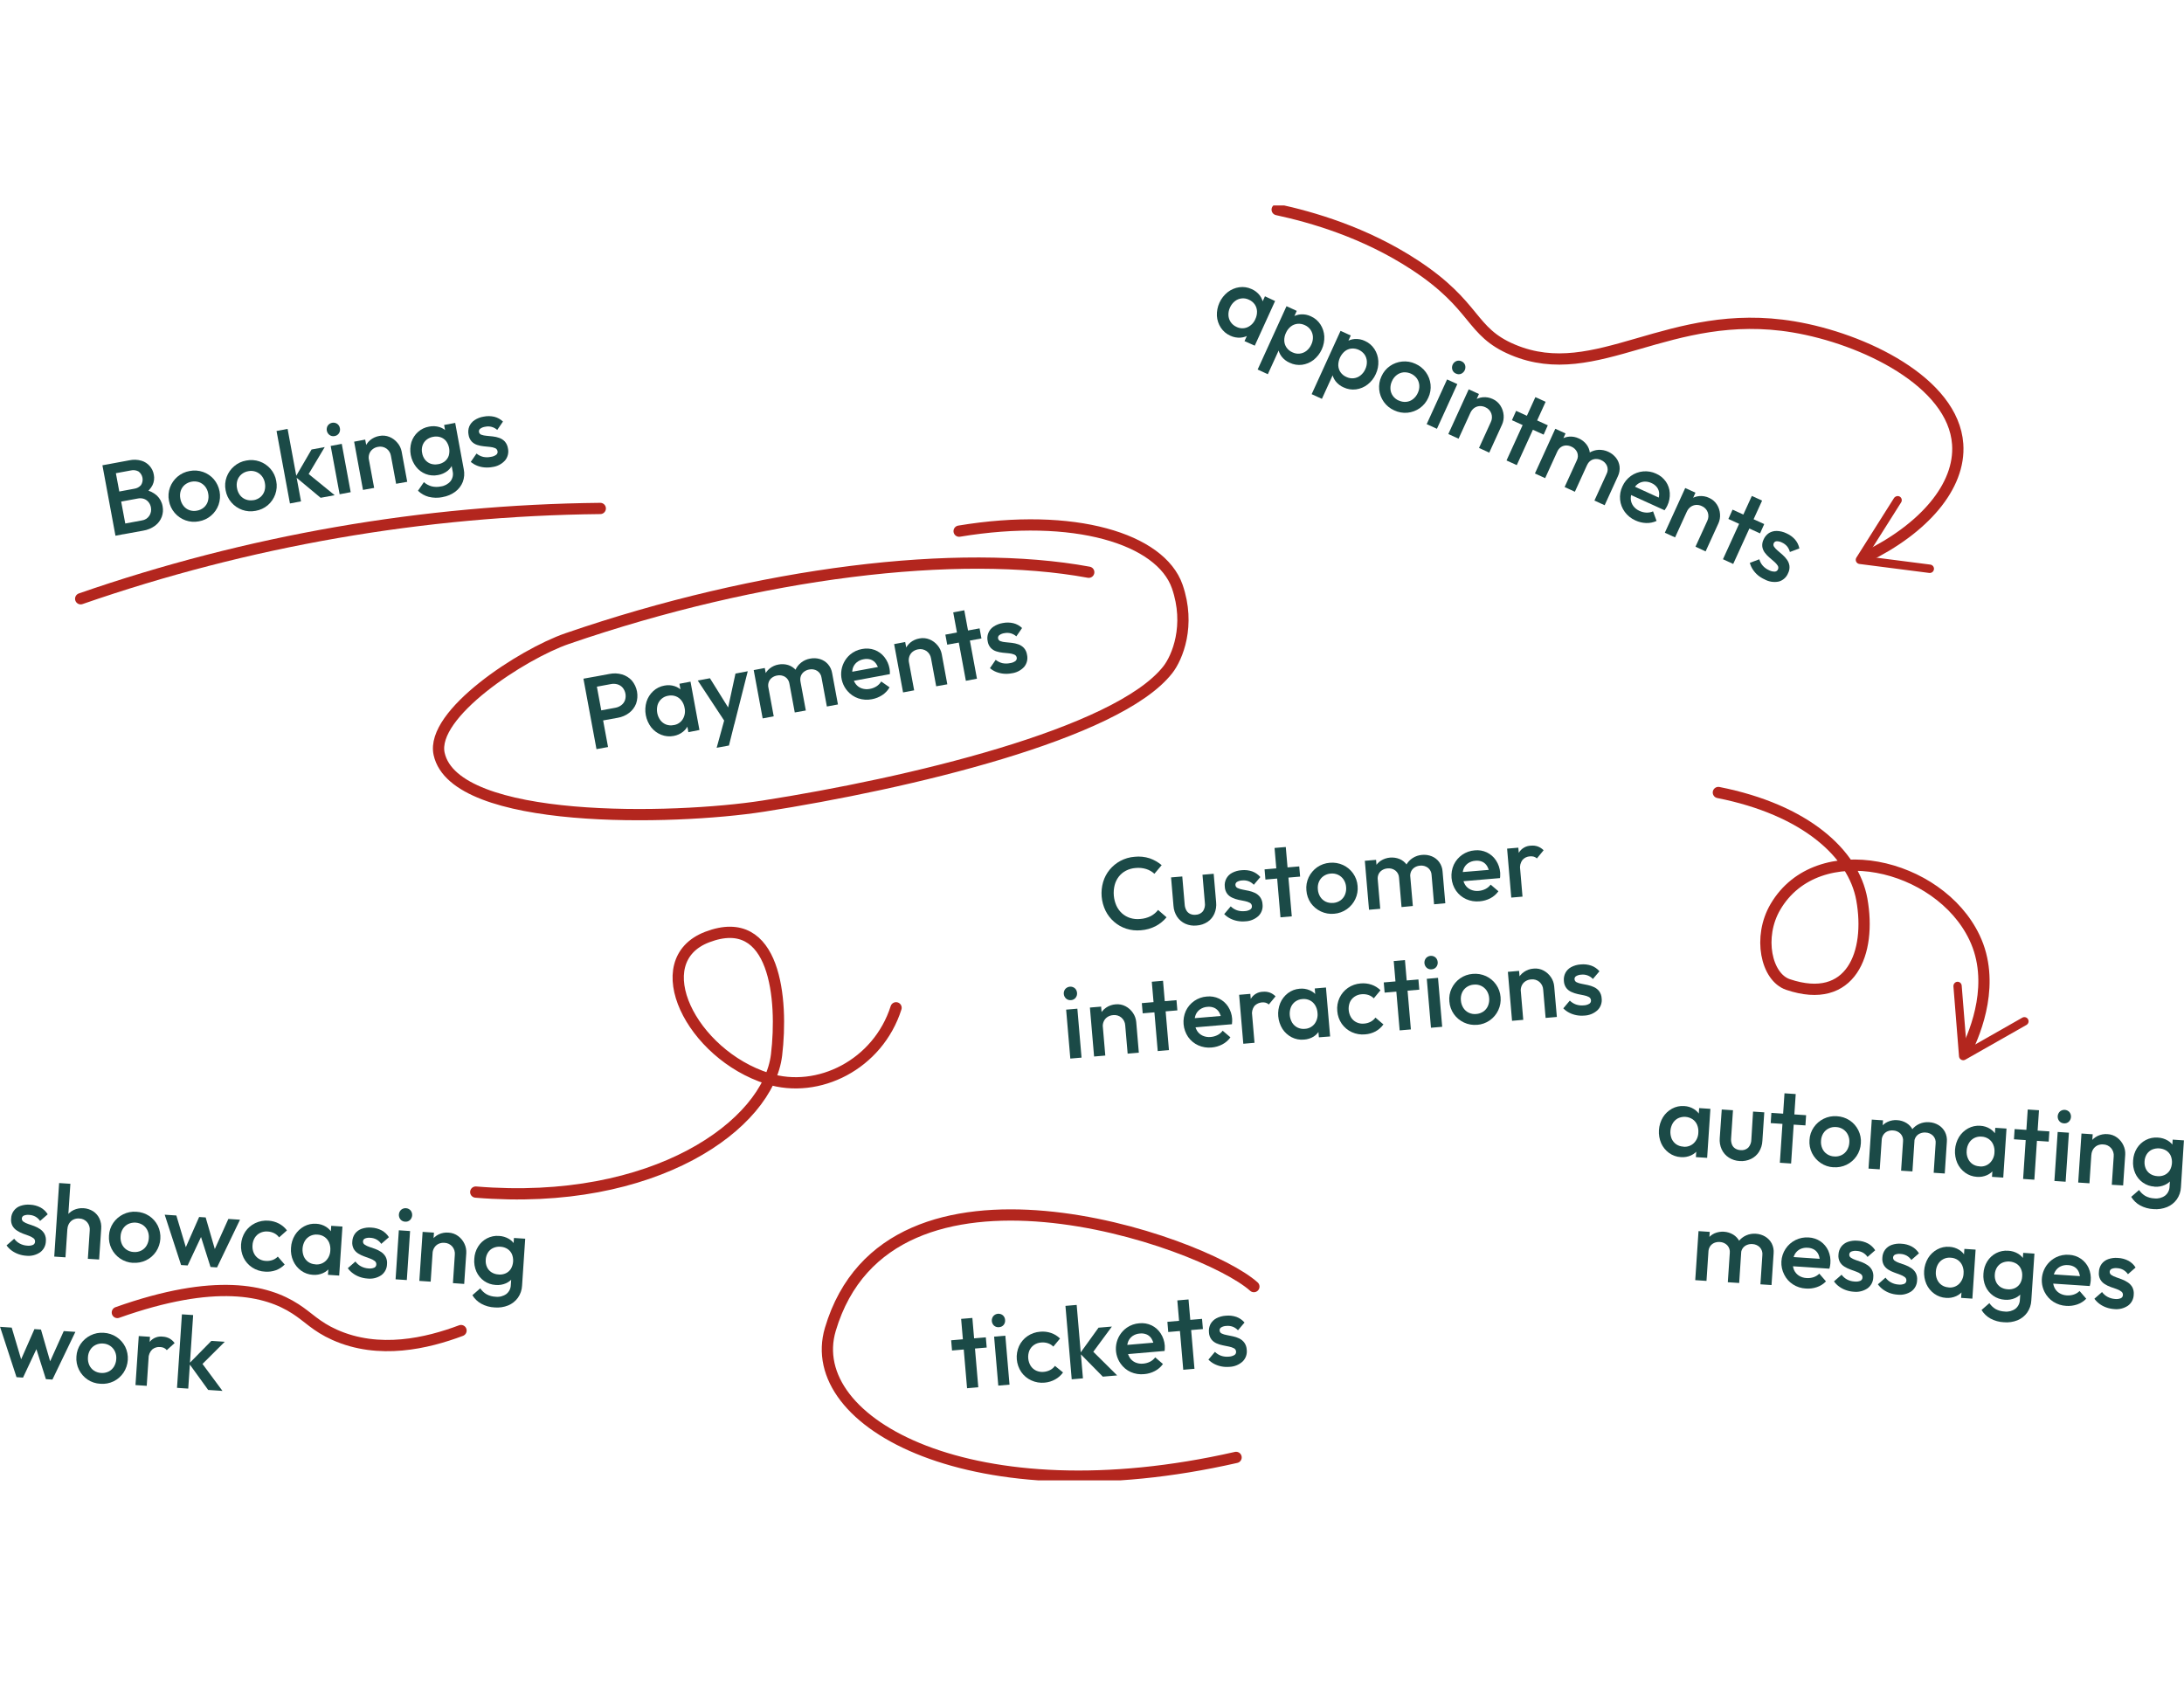 <svg width="776" height="599" viewBox="0 0 776 599" fill="none" xmlns="http://www.w3.org/2000/svg">
<g clip-path="url(#clip0_1142_2954)">
<path d="M28.67 212.751C88.069 192.145 150.417 181.309 213.285 180.664" stroke="#B3261E" stroke-width="4" stroke-miterlimit="10" stroke-linecap="round"/>
<path d="M386.843 203.326C340.396 194.761 270.033 203.326 201.523 226.907C185.549 232.409 152.874 253.669 156.033 267.899C161.655 293.186 239.345 291.399 271.16 286.438C322.331 278.444 396.914 260.906 414.92 237.993C418.324 233.655 423.078 222.213 418.287 208.383C412.354 191.424 381.637 181.947 340.789 188.732" stroke="#B3261E" stroke-width="4" stroke-miterlimit="10" stroke-linecap="round"/>
<path d="M453.795 74.483C466.143 77.153 484.853 82.499 502.57 94.089C524.93 108.735 522.193 117.871 537.596 124.307C567.416 136.81 592.942 108.735 637.268 116.15C661.978 120.273 694.023 135.668 695.588 157.817C696.648 172.826 683.507 187.931 662.772 197.987" stroke="#B3261E" stroke-width="4" stroke-miterlimit="10" stroke-linecap="round"/>
<path d="M675.031 176.467C675.195 176.571 675.338 176.707 675.45 176.866C675.562 177.026 675.642 177.205 675.684 177.395C675.727 177.585 675.732 177.782 675.699 177.974C675.666 178.166 675.595 178.349 675.49 178.514L663.35 197.72L685.858 200.612C686.251 200.662 686.609 200.866 686.851 201.18C687.094 201.494 687.202 201.891 687.152 202.284C687.102 202.677 686.898 203.035 686.584 203.277C686.27 203.52 685.873 203.628 685.48 203.578L660.658 200.389C660.411 200.357 660.175 200.263 659.973 200.116C659.771 199.969 659.61 199.773 659.504 199.546C659.398 199.32 659.352 199.071 659.368 198.821C659.384 198.572 659.463 198.331 659.598 198.12L672.947 176.986C673.093 176.744 673.311 176.553 673.57 176.438C673.795 176.316 674.048 176.255 674.304 176.26C674.56 176.265 674.81 176.337 675.031 176.467Z" fill="#B3261E"/>
<path d="M610.556 281.595C641.547 287.735 658.589 303.323 661.526 319.562C664.952 338.538 657.729 357.381 635.303 349.817C627.568 347.207 624.513 332.932 630.853 322.187C645.826 296.738 688.891 306.615 701.543 333.095C709.1 348.89 702.159 366.242 698.577 373.435" stroke="#B3261E" stroke-width="4" stroke-miterlimit="10" stroke-linecap="round"/>
<path d="M695.417 348.838C695.612 348.823 695.807 348.846 695.992 348.907C696.178 348.967 696.349 349.063 696.497 349.19C696.645 349.317 696.767 349.472 696.855 349.645C696.943 349.819 696.997 350.009 697.012 350.203L698.829 372.82L718.548 361.6C718.89 361.404 719.296 361.351 719.678 361.454C720.059 361.557 720.383 361.807 720.58 362.149C720.777 362.491 720.829 362.898 720.726 363.279C720.623 363.66 720.373 363.984 720.031 364.181L698.272 376.542C698.054 376.662 697.809 376.724 697.56 376.724C697.312 376.724 697.067 376.662 696.848 376.542C696.627 376.426 696.44 376.255 696.302 376.046C696.165 375.838 696.082 375.598 696.062 375.348L694.075 350.477C694.053 350.195 694.112 349.911 694.245 349.661C694.355 349.437 694.521 349.243 694.725 349.099C694.93 348.955 695.168 348.866 695.417 348.838Z" fill="#B3261E"/>
<path d="M318.378 358.093C311.978 378.233 290.746 388.896 272.799 383.239C245.62 374.659 229.134 341.423 251.293 332.947C275.566 323.685 278.287 355.193 275.914 374.859C272.948 399.523 232.716 428.866 169.042 423.571" stroke="#B3261E" stroke-width="4" stroke-miterlimit="10" stroke-linecap="round"/>
<path d="M445.519 457.155C427.179 440.723 315.894 402.155 295.033 472.335C285.117 505.704 346.003 539.073 439.193 517.85" stroke="#B3261E" stroke-width="4" stroke-miterlimit="10" stroke-linecap="round"/>
<path d="M41.026 190.356L36.391 165.322L40.507 164.58L45.171 189.563L41.026 190.356ZM43.851 189.837L43.191 186.256L50.377 184.928C50.929 184.859 51.458 184.669 51.927 184.372C52.396 184.075 52.794 183.677 53.092 183.208C53.632 182.339 53.823 181.298 53.626 180.294C53.507 179.62 53.224 178.986 52.802 178.447C52.38 177.912 51.818 177.504 51.178 177.268C50.463 177.022 49.693 176.976 48.953 177.135L41.76 178.462L41.1 174.888L47.678 173.664C48.618 173.543 49.481 173.081 50.103 172.367C50.604 171.596 50.79 170.663 50.623 169.759C50.456 168.855 49.949 168.05 49.206 167.509C48.369 167.065 47.398 166.941 46.476 167.161L39.898 168.377L39.231 164.803L45.905 163.564C47.358 163.24 48.869 163.291 50.296 163.713C51.407 164.05 52.403 164.69 53.171 165.561C53.94 166.432 54.452 167.499 54.649 168.644C54.91 169.895 54.754 171.198 54.204 172.352C53.574 173.586 52.623 174.628 51.453 175.37L51.534 174.028C53.087 174.311 54.534 175.014 55.717 176.059C56.813 177.083 57.538 178.442 57.779 179.923C58.02 181.163 57.917 182.445 57.482 183.631C57.019 184.862 56.22 185.938 55.175 186.738C53.898 187.692 52.406 188.318 50.83 188.562L43.851 189.837Z" fill="#1B4A47"/>
<path d="M70.668 185.24C69.078 185.557 67.432 185.434 65.907 184.884C64.421 184.353 63.099 183.443 62.072 182.244C61.01 181.019 60.305 179.526 60.033 177.928C59.713 176.348 59.839 174.71 60.397 173.197C60.939 171.727 61.848 170.421 63.037 169.4C64.267 168.342 65.761 167.638 67.36 167.361C68.961 167.043 70.617 167.158 72.158 167.695C73.64 168.212 74.959 169.11 75.985 170.298C77.024 171.534 77.725 173.019 78.019 174.607C78.313 176.196 78.189 177.833 77.661 179.359C77.124 180.873 76.193 182.216 74.964 183.25C73.734 184.283 72.251 184.97 70.668 185.24ZM69.971 181.45C70.882 181.301 71.736 180.907 72.44 180.308C73.105 179.734 73.593 178.983 73.849 178.143C74.123 177.236 74.167 176.275 73.975 175.347C73.823 174.422 73.435 173.551 72.848 172.819C72.295 172.148 71.573 171.636 70.757 171.336C69.891 171.048 68.966 170.984 68.069 171.15C67.171 171.316 66.331 171.706 65.625 172.285C64.965 172.853 64.475 173.592 64.208 174.421C63.931 175.314 63.885 176.263 64.075 177.179C64.23 178.114 64.615 178.995 65.195 179.745C65.735 180.438 66.46 180.965 67.286 181.265C68.147 181.57 69.076 181.634 69.971 181.45Z" fill="#1B4A47"/>
<path d="M90.802 181.517C89.212 181.834 87.566 181.711 86.041 181.161C84.556 180.627 83.235 179.718 82.207 178.521C81.145 177.296 80.439 175.804 80.168 174.205C79.847 172.625 79.973 170.987 80.531 169.474C81.071 168.004 81.981 166.696 83.171 165.678C84.399 164.616 85.894 163.911 87.495 163.638C89.066 163.325 90.693 163.434 92.208 163.955C93.724 164.477 95.073 165.391 96.12 166.605C97.179 167.825 97.882 169.313 98.151 170.906C98.469 172.495 98.346 174.141 97.796 175.666C97.264 177.15 96.357 178.471 95.163 179.5C93.918 180.554 92.411 181.251 90.802 181.517ZM90.105 177.728C91.015 177.573 91.868 177.179 92.575 176.586C93.238 176.01 93.726 175.26 93.984 174.421C94.26 173.514 94.306 172.553 94.117 171.625C93.967 170.697 93.576 169.825 92.983 169.096C92.429 168.425 91.707 167.914 90.891 167.613C90.028 167.307 89.097 167.243 88.199 167.428C87.299 167.58 86.456 167.972 85.759 168.562C85.1 169.128 84.61 169.864 84.343 170.691C84.066 171.586 84.02 172.538 84.209 173.457C84.365 174.391 84.75 175.273 85.329 176.022C85.874 176.703 86.598 177.217 87.421 177.505C88.281 177.813 89.209 177.879 90.105 177.698V177.728Z" fill="#1B4A47"/>
<path d="M103.016 178.892L98.255 153.138L102.186 152.397L106.954 178.143L103.016 178.892ZM113.925 176.875L105.026 169.46L110.692 159.723L115.379 158.856L108.831 169.83L108.586 167.547L118.909 175.956L113.925 176.875Z" fill="#1B4A47"/>
<path d="M118.879 154.948C118.571 155.011 118.253 155.01 117.946 154.945C117.638 154.88 117.348 154.752 117.092 154.57C116.582 154.192 116.235 153.636 116.119 153.013C116.004 152.389 116.129 151.745 116.469 151.21C116.835 150.691 117.391 150.336 118.016 150.221C118.641 150.106 119.286 150.24 119.813 150.595C120.067 150.779 120.282 151.011 120.447 151.278C120.611 151.546 120.721 151.842 120.77 152.152C120.897 152.773 120.778 153.42 120.436 153.954C120.261 154.219 120.031 154.445 119.763 154.616C119.495 154.787 119.194 154.9 118.879 154.948ZM120.674 175.622L117.492 158.455L121.43 157.714L124.604 174.88L120.674 175.622Z" fill="#1B4A47"/>
<path d="M128.973 174.079L125.828 156.935L129.759 156.194L132.94 173.36L128.973 174.079ZM140.742 171.899L138.91 162C138.833 161.475 138.649 160.972 138.371 160.521C138.094 160.07 137.727 159.68 137.293 159.375C136.86 159.073 136.368 158.865 135.85 158.763C135.332 158.661 134.798 158.667 134.282 158.781C133.569 158.901 132.899 159.205 132.339 159.664C131.811 160.097 131.415 160.67 131.197 161.318C130.974 162.005 130.933 162.738 131.079 163.446L129.38 162.867C129.131 161.656 129.205 160.4 129.595 159.226C129.967 158.121 130.633 157.139 131.524 156.386C132.462 155.618 133.584 155.107 134.779 154.903C135.994 154.66 137.253 154.781 138.398 155.252C139.499 155.71 140.47 156.433 141.224 157.358C141.977 158.237 142.488 159.298 142.707 160.435L144.695 171.195L140.742 171.899Z" fill="#1B4A47"/>
<path d="M155.618 168.8C154.167 169.089 152.663 168.963 151.28 168.436C149.907 167.902 148.706 167.002 147.809 165.833C146.865 164.606 146.226 163.172 145.944 161.65C145.662 160.128 145.744 158.56 146.185 157.076C146.631 155.691 147.437 154.45 148.521 153.479C149.625 152.493 150.985 151.838 152.444 151.588C153.675 151.335 154.949 151.391 156.152 151.752C157.244 152.084 158.22 152.716 158.97 153.576C159.752 154.494 160.265 155.61 160.453 156.802L161.24 161.021C161.478 162.197 161.389 163.415 160.98 164.543C160.591 165.632 159.908 166.592 159.007 167.317C158.018 168.084 156.853 168.594 155.618 168.8ZM157.25 176.638C155.616 176.974 153.928 176.938 152.311 176.534C150.879 176.153 149.57 175.407 148.514 174.369L150.612 171.313C151.394 172.005 152.322 172.512 153.327 172.797C154.408 173.065 155.537 173.083 156.627 172.848C157.975 172.677 159.21 172.008 160.09 170.972C160.465 170.476 160.726 169.903 160.855 169.294C160.983 168.685 160.975 168.056 160.832 167.45L160.046 163.231V159.315L158.651 155.608L157.798 151.003L161.736 150.261L164.777 166.716C165.092 168.223 164.974 169.789 164.436 171.232C163.889 172.612 162.97 173.814 161.781 174.702C160.445 175.693 158.891 176.352 157.25 176.623V176.638ZM155.715 164.936C156.593 164.794 157.419 164.423 158.11 163.861C158.742 163.337 159.211 162.642 159.46 161.859C159.697 160.99 159.736 160.078 159.571 159.192C159.407 158.306 159.044 157.468 158.51 156.742C157.997 156.1 157.31 155.619 156.53 155.355C155.689 155.076 154.788 155.025 153.92 155.207C153.037 155.352 152.207 155.722 151.51 156.282C150.869 156.81 150.389 157.506 150.123 158.292C149.846 159.155 149.8 160.075 149.989 160.962C150.136 161.85 150.506 162.687 151.065 163.394C151.592 164.041 152.291 164.527 153.082 164.795C153.934 165.063 154.841 165.107 155.715 164.921V164.936Z" fill="#1B4A47"/>
<path d="M174.952 165.945C174.021 166.122 173.07 166.167 172.127 166.078C171.223 166.003 170.335 165.793 169.494 165.455C168.686 165.132 167.935 164.681 167.269 164.121L169.316 161.154C169.997 161.722 170.798 162.125 171.659 162.333C172.556 162.527 173.484 162.527 174.381 162.333C175.077 162.256 175.741 162 176.309 161.592C176.501 161.448 176.647 161.252 176.73 161.027C176.813 160.802 176.829 160.558 176.776 160.324C176.741 160.081 176.642 159.852 176.489 159.659C176.337 159.467 176.137 159.317 175.909 159.226C175.335 158.997 174.73 158.854 174.114 158.804C173.372 158.722 172.631 158.648 171.852 158.574C171.065 158.5 170.289 158.338 169.538 158.092C168.802 157.853 168.135 157.438 167.595 156.883C166.998 156.215 166.613 155.383 166.49 154.495C166.281 153.504 166.366 152.473 166.735 151.529C167.121 150.624 167.763 149.851 168.582 149.305C169.564 148.649 170.677 148.216 171.845 148.037C173.099 147.777 174.395 147.795 175.642 148.088C176.796 148.381 177.854 148.969 178.712 149.794L176.673 152.76C176.101 152.244 175.414 151.873 174.67 151.677C173.926 151.481 173.145 151.466 172.393 151.633C171.759 151.712 171.155 151.949 170.636 152.323C170.458 152.453 170.321 152.63 170.241 152.835C170.161 153.04 170.141 153.264 170.184 153.479C170.222 153.707 170.321 153.92 170.472 154.095C170.622 154.27 170.817 154.401 171.036 154.473C171.613 154.674 172.214 154.798 172.824 154.844C173.565 154.911 174.307 154.985 175.085 155.074C175.877 155.157 176.657 155.333 177.407 155.6C178.149 155.862 178.817 156.296 179.357 156.868C179.957 157.557 180.345 158.404 180.477 159.308C180.645 160.054 180.641 160.829 180.463 161.573C180.286 162.318 179.941 163.011 179.454 163.602C178.283 164.897 176.685 165.729 174.952 165.945Z" fill="#1B4A47"/>
<path d="M211.936 266.186L207.301 241.152L211.417 240.41L216.044 265.437L211.936 266.186ZM213.011 256.22L212.351 252.646L218.61 251.489C219.4 251.357 220.146 251.033 220.783 250.547C221.367 250.097 221.812 249.49 222.066 248.797C222.314 248.046 222.368 247.245 222.224 246.467C222.08 245.69 221.743 244.961 221.243 244.348C220.755 243.791 220.12 243.383 219.411 243.169C218.643 242.941 217.83 242.908 217.045 243.072L210.786 244.229L210.126 240.655L216.601 239.454C218.065 239.158 219.579 239.222 221.013 239.639C222.349 240.028 223.553 240.777 224.491 241.804C225.435 242.926 226.072 244.274 226.338 245.715C226.605 247.157 226.492 248.643 226.011 250.028C225.506 251.325 224.651 252.457 223.542 253.298C222.351 254.201 220.959 254.802 219.485 255.048L213.011 256.22Z" fill="#1B4A47"/>
<path d="M239.397 261.492C237.906 261.787 236.361 261.646 234.948 261.085C233.546 260.531 232.316 259.618 231.381 258.437C230.407 257.161 229.748 255.674 229.457 254.096C229.165 252.517 229.25 250.893 229.705 249.353C230.154 247.913 230.972 246.614 232.078 245.586C233.184 244.553 234.568 243.865 236.06 243.606C237.271 243.36 238.525 243.429 239.701 243.807C240.796 244.166 241.776 244.808 242.542 245.668C243.319 246.564 243.832 247.657 244.025 248.827L244.937 253.758C245.175 254.924 245.085 256.133 244.678 257.251C244.28 258.333 243.592 259.284 242.69 260.002C241.734 260.765 240.602 261.277 239.397 261.492ZM239.353 257.651C240.016 257.556 240.651 257.316 241.212 256.95C241.773 256.584 242.247 256.099 242.601 255.53C243.323 254.331 243.554 252.899 243.246 251.533C243.096 250.585 242.714 249.689 242.134 248.923C241.612 248.232 240.905 247.702 240.094 247.396C239.237 247.085 238.309 247.021 237.417 247.21C236.542 247.346 235.724 247.727 235.056 248.308C234.388 248.889 233.898 249.648 233.643 250.495C233.39 251.419 233.349 252.387 233.524 253.329C233.699 254.27 234.084 255.159 234.651 255.931C235.184 256.618 235.894 257.146 236.705 257.458C237.554 257.762 238.471 257.823 239.353 257.636V257.651ZM244.589 260.158L243.736 255.56L243.639 251.252L242.193 247.225L241.407 242.954L245.345 242.212L248.519 259.379L244.589 260.158Z" fill="#1B4A47"/>
<path d="M258.457 257.785L247.918 241.797L252.249 240.996L259.606 252.801L258.36 253.031L261.327 239.32L265.687 238.512L260.919 257.332L258.457 257.785ZM254.637 265.704L257.93 253.743L260.897 257.332L259.005 264.896L254.637 265.704Z" fill="#1B4A47"/>
<path d="M270.982 255.263L267.801 238.097L271.739 237.355L274.913 254.522L270.982 255.263ZM282.388 253.15L280.497 242.954C280.433 242.453 280.26 241.972 279.989 241.545C279.719 241.118 279.358 240.756 278.932 240.484C278.081 239.984 277.073 239.82 276.107 240.025C275.443 240.139 274.815 240.408 274.275 240.811C273.772 241.19 273.386 241.704 273.163 242.294C272.923 242.946 272.874 243.654 273.022 244.333L271.323 243.762C271.072 242.577 271.152 241.346 271.553 240.203C271.942 239.16 272.602 238.241 273.467 237.541C274.374 236.809 275.454 236.321 276.604 236.124C277.748 235.898 278.93 235.959 280.045 236.302C281.102 236.638 282.048 237.256 282.781 238.089C283.566 239.025 284.079 240.159 284.264 241.367L286.319 252.453L282.388 253.15ZM293.794 251.037L291.903 240.811C291.84 240.31 291.668 239.83 291.397 239.404C291.126 238.978 290.765 238.618 290.338 238.349C289.491 237.844 288.484 237.68 287.52 237.889C286.861 238 286.238 238.267 285.703 238.668C285.195 239.047 284.802 239.561 284.568 240.151C284.33 240.806 284.281 241.516 284.428 242.197L282.054 241.745C281.911 240.517 282.09 239.272 282.574 238.134C283.03 237.079 283.741 236.155 284.643 235.442C285.572 234.708 286.671 234.218 287.839 234.018C289.004 233.787 290.208 233.843 291.347 234.181C292.425 234.51 293.394 235.125 294.15 235.961C294.961 236.88 295.491 238.013 295.678 239.224L297.732 250.31L293.794 251.037Z" fill="#1B4A47"/>
<path d="M309.813 248.449C308.199 248.769 306.53 248.664 304.97 248.145C303.478 247.635 302.149 246.737 301.121 245.542C300.33 244.635 299.725 243.581 299.342 242.44C298.959 241.299 298.805 240.094 298.888 238.893C298.972 237.693 299.291 236.52 299.828 235.443C300.365 234.366 301.11 233.406 302.018 232.617C303.235 231.575 304.711 230.88 306.29 230.607C307.774 230.303 309.314 230.413 310.74 230.926C312.099 231.434 313.295 232.3 314.203 233.432C315.173 234.652 315.817 236.099 316.072 237.637C316.126 237.929 316.16 238.223 316.176 238.519C316.176 238.831 316.176 239.165 316.176 239.535L302.085 242.146L301.492 238.927L313.543 236.703L312.312 238.26C312.127 237.347 311.753 236.483 311.214 235.724C310.753 235.1 310.118 234.626 309.39 234.359C308.577 234.1 307.71 234.059 306.876 234.241C305.959 234.387 305.099 234.776 304.384 235.368C303.726 235.925 303.244 236.662 302.997 237.489C302.753 238.442 302.723 239.438 302.909 240.405C303.095 241.371 303.492 242.285 304.073 243.08C304.627 243.794 305.38 244.328 306.238 244.615C307.155 244.913 308.133 244.969 309.078 244.778C309.92 244.629 310.723 244.317 311.444 243.859C312.122 243.423 312.691 242.837 313.105 242.146L316.072 244.222C315.429 245.344 314.53 246.297 313.447 247.003C312.342 247.718 311.107 248.21 309.813 248.449Z" fill="#1B4A47"/>
<path d="M320.87 246.031L317.696 228.864L321.626 228.123L324.808 245.29L320.87 246.031ZM332.639 243.851L330.807 233.944C330.729 233.421 330.545 232.92 330.267 232.47C329.989 232.02 329.623 231.631 329.191 231.326C328.757 231.026 328.265 230.817 327.747 230.715C327.229 230.613 326.695 230.619 326.18 230.733C325.464 230.853 324.792 231.157 324.229 231.616C323.703 232.049 323.309 232.622 323.095 233.269C322.869 233.956 322.825 234.689 322.969 235.397L321.278 234.819C321.03 233.608 321.101 232.353 321.485 231.178C321.862 230.074 322.531 229.092 323.421 228.338C324.356 227.565 325.48 227.054 326.677 226.855C327.891 226.612 329.15 226.733 330.296 227.203C331.396 227.659 332.367 228.38 333.121 229.302C333.871 230.184 334.382 231.243 334.604 232.379L336.592 243.147L332.639 243.851Z" fill="#1B4A47"/>
<path d="M336.562 229.072L335.895 225.498L348.057 223.273L348.717 226.855L336.562 229.072ZM343.185 241.901L338.691 217.586L342.621 216.844L347.123 241.159L343.185 241.901Z" fill="#1B4A47"/>
<path d="M359.419 239.246C358.488 239.423 357.536 239.468 356.593 239.38C355.693 239.297 354.809 239.087 353.968 238.757C353.157 238.436 352.405 237.983 351.743 237.414L353.782 234.448C354.467 235.01 355.267 235.412 356.126 235.627C357.026 235.817 357.955 235.817 358.855 235.627C359.55 235.547 360.213 235.291 360.783 234.886C360.971 234.738 361.114 234.542 361.196 234.318C361.279 234.094 361.297 233.852 361.25 233.618C361.204 233.381 361.096 233.16 360.939 232.977C360.782 232.794 360.58 232.654 360.353 232.572C359.776 232.343 359.169 232.198 358.551 232.142L356.289 231.92C355.505 231.841 354.732 231.68 353.983 231.438C353.244 231.201 352.576 230.783 352.04 230.222C351.44 229.557 351.055 228.728 350.935 227.841C350.712 226.867 350.793 225.848 351.165 224.92C351.537 223.992 352.184 223.201 353.019 222.65C354.004 222.002 355.117 221.57 356.282 221.382C357.539 221.125 358.837 221.146 360.086 221.442C361.24 221.734 362.298 222.322 363.156 223.147L361.117 226.113C360.546 225.61 359.869 225.24 359.137 225.031C358.384 224.842 357.598 224.824 356.838 224.979C356.204 225.063 355.6 225.303 355.08 225.676C354.903 225.806 354.766 225.984 354.686 226.188C354.605 226.393 354.585 226.617 354.628 226.833C354.664 227.059 354.763 227.271 354.912 227.445C355.061 227.619 355.255 227.748 355.473 227.819C356.049 228.026 356.65 228.151 357.261 228.19C358.002 228.256 358.744 228.331 359.53 228.42C360.319 228.508 361.095 228.688 361.844 228.953C362.587 229.217 363.257 229.651 363.801 230.222C364.403 230.909 364.789 231.757 364.914 232.661C365.086 233.407 365.083 234.182 364.907 234.927C364.731 235.671 364.386 236.365 363.898 236.955C362.723 238.225 361.136 239.037 359.419 239.246Z" fill="#1B4A47"/>
<path d="M597.214 411.15C595.706 411.068 594.254 410.553 593.031 409.667C591.813 408.783 590.848 407.594 590.235 406.219C589.603 404.743 589.329 403.138 589.436 401.536C589.543 399.934 590.028 398.38 590.851 397.002C591.644 395.72 592.755 394.665 594.077 393.939C595.404 393.212 596.914 392.887 598.423 393.005C599.659 393.063 600.859 393.439 601.908 394.095C602.88 394.714 603.67 395.578 604.2 396.601C604.745 397.659 604.981 398.849 604.882 400.034L604.548 405.04C604.497 406.208 604.123 407.34 603.469 408.31C602.814 409.279 601.905 410.049 600.84 410.535C599.703 411.044 598.455 411.255 597.214 411.15ZM598.119 407.442C598.791 407.516 599.471 407.442 600.111 407.226C600.752 407.009 601.337 406.656 601.827 406.189C602.821 405.207 603.398 403.879 603.436 402.482C603.521 401.526 603.374 400.564 603.006 399.679C602.67 398.88 602.115 398.194 601.404 397.699C600.642 397.199 599.763 396.905 598.854 396.844C597.945 396.783 597.035 396.957 596.213 397.35C595.443 397.755 594.799 398.363 594.351 399.108C593.872 399.935 593.588 400.86 593.52 401.813C593.452 402.767 593.602 403.723 593.958 404.61C594.307 405.405 594.866 406.089 595.575 406.59C596.329 407.097 597.21 407.385 598.119 407.42V407.442ZM602.568 411.15L602.88 406.464L603.851 402.267L603.443 398.01L603.725 393.731L607.722 393.998L606.566 411.41L602.568 411.15Z" fill="#1B4A47"/>
<path d="M618.12 412.544C616.743 412.473 615.408 412.043 614.248 411.298C613.159 410.59 612.291 409.591 611.742 408.414C611.163 407.153 610.923 405.762 611.045 404.38L611.757 394.228L615.746 394.488L615.086 404.432C615.011 405.172 615.105 405.92 615.361 406.619C615.578 407.21 615.978 407.717 616.503 408.065C617.074 408.43 617.732 408.637 618.409 408.666C618.901 408.73 619.402 408.687 619.876 408.538C620.349 408.39 620.785 408.14 621.153 407.806C621.872 407.014 622.271 405.983 622.273 404.914L622.881 394.97L626.87 395.237L626.196 405.359C626.136 406.757 625.714 408.117 624.972 409.304C624.278 410.391 623.291 411.26 622.124 411.81C620.876 412.4 619.496 412.653 618.12 412.544Z" fill="#1B4A47"/>
<path d="M629.155 399.063L629.392 395.429L641.732 396.253L641.488 399.879L629.155 399.063ZM632.403 413.152L634.049 388.474L638.039 388.741L636.4 413.419L632.403 413.152Z" fill="#1B4A47"/>
<path d="M651.433 414.761C649.814 414.674 648.249 414.146 646.909 413.234C645.599 412.354 644.541 411.147 643.839 409.734C643.116 408.283 642.803 406.663 642.934 405.047C643.015 403.438 643.541 401.882 644.454 400.554C645.343 399.262 646.548 398.22 647.955 397.528C649.405 396.805 651.025 396.49 652.641 396.616C654.27 396.692 655.847 397.204 657.21 398.099C658.516 398.968 659.572 400.165 660.273 401.569C660.998 403.014 661.313 404.63 661.185 406.241C661.095 407.858 660.57 409.421 659.664 410.765C658.77 412.1 657.536 413.172 656.089 413.871C654.642 414.57 653.034 414.869 651.433 414.739V414.761ZM651.692 410.913C652.613 410.994 653.539 410.822 654.369 410.416C655.154 410.022 655.811 409.416 656.268 408.666C656.757 407.855 657.037 406.935 657.084 405.989C657.166 405.054 657.003 404.113 656.609 403.26C656.242 402.474 655.671 401.801 654.955 401.31C654.193 400.799 653.306 400.507 652.389 400.465C651.48 400.384 650.567 400.556 649.749 400.961C648.968 401.346 648.309 401.939 647.843 402.674C647.353 403.474 647.075 404.385 647.035 405.322C646.951 406.265 647.107 407.213 647.487 408.08C647.838 408.887 648.412 409.576 649.141 410.067C649.898 410.577 650.781 410.869 651.692 410.913Z" fill="#1B4A47"/>
<path d="M663.906 415.229L665.063 397.81L669.06 398.077L667.896 415.488L663.906 415.229ZM675.483 415.97L676.172 405.589C676.235 405.088 676.186 404.58 676.03 404.101C675.874 403.621 675.613 403.182 675.268 402.815C674.568 402.117 673.63 401.709 672.642 401.673C671.97 401.615 671.293 401.719 670.67 401.977C670.09 402.222 669.592 402.626 669.231 403.141C668.834 403.714 668.61 404.388 668.586 405.084L667.103 404.106C667.152 402.897 667.531 401.725 668.2 400.717C668.832 399.8 669.701 399.072 670.714 398.611C671.774 398.123 672.941 397.916 674.103 398.01C675.266 398.076 676.394 398.427 677.389 399.033C678.339 399.615 679.109 400.45 679.613 401.443C680.148 402.541 680.368 403.765 680.251 404.981L679.51 416.23L675.483 415.97ZM687.059 416.712L687.749 406.33C687.813 405.83 687.765 405.321 687.609 404.842C687.452 404.362 687.191 403.923 686.844 403.557C686.145 402.857 685.207 402.449 684.219 402.415C683.554 402.359 682.885 402.463 682.268 402.719C681.672 402.955 681.156 403.36 680.785 403.883C680.389 404.456 680.166 405.13 680.14 405.826L677.915 404.803C678.083 403.581 678.561 402.422 679.302 401.436C680.006 400.523 680.926 399.799 681.979 399.33C683.063 398.853 684.247 398.652 685.428 398.744C686.614 398.805 687.768 399.157 688.787 399.767C689.748 400.353 690.534 401.185 691.064 402.178C691.621 403.271 691.855 404.5 691.739 405.722L690.997 416.971L687.059 416.712Z" fill="#1B4A47"/>
<path d="M702.425 418.158C700.916 418.073 699.462 417.559 698.235 416.675C697.017 415.791 696.052 414.601 695.439 413.226C694.807 411.751 694.533 410.146 694.64 408.544C694.747 406.942 695.232 405.388 696.055 404.009C696.849 402.723 697.963 401.665 699.288 400.939C700.614 400.217 702.121 399.895 703.627 400.012C704.863 400.071 706.063 400.446 707.112 401.102C708.087 401.714 708.879 402.577 709.404 403.601C709.952 404.661 710.188 405.854 710.086 407.042L709.752 412.047C709.693 413.234 709.309 414.381 708.64 415.362C707.985 416.311 707.086 417.064 706.037 417.542C704.904 418.049 703.662 418.261 702.425 418.158ZM703.33 414.45C704.002 414.528 704.682 414.456 705.323 414.241C705.964 414.026 706.55 413.672 707.038 413.204C708.032 412.221 708.611 410.894 708.655 409.497C708.738 408.541 708.588 407.579 708.217 406.694C707.882 405.897 707.329 405.211 706.623 404.714C705.868 404.199 704.984 403.906 704.072 403.868C703.175 403.786 702.272 403.958 701.469 404.365C700.696 404.767 700.049 405.376 699.6 406.123C699.108 406.946 698.828 407.878 698.784 408.837C698.698 409.792 698.854 410.753 699.236 411.632C699.578 412.433 700.138 413.122 700.853 413.619C701.589 414.111 702.446 414.388 703.33 414.42V414.45ZM707.78 418.158L708.091 413.471L709.063 409.274L708.655 405.018L708.944 400.739L712.934 400.998L711.777 418.425L707.78 418.158Z" fill="#1B4A47"/>
<path d="M715.582 404.817L715.819 401.191L728.159 402.007L727.922 405.64L715.582 404.817ZM718.837 418.907L720.476 394.228L724.473 394.495L722.827 419.174L718.837 418.907Z" fill="#1B4A47"/>
<path d="M729.954 419.626L731.118 402.207L735.108 402.474L733.943 419.893L729.954 419.626ZM733.321 399.145C733.006 399.134 732.698 399.058 732.415 398.92C732.133 398.782 731.883 398.585 731.682 398.344C731.281 397.852 731.082 397.226 731.125 396.593C731.167 395.96 731.448 395.367 731.911 394.933C732.394 394.52 733.018 394.313 733.651 394.354C734.284 394.396 734.876 394.683 735.301 395.155C735.691 395.651 735.884 396.274 735.843 396.903C735.802 397.533 735.529 398.125 735.078 398.566C734.844 398.783 734.566 398.947 734.262 399.047C733.959 399.147 733.638 399.18 733.321 399.145Z" fill="#1B4A47"/>
<path d="M738.408 420.182L739.572 402.763L743.562 403.03L742.405 420.449L738.408 420.182ZM750.348 420.976L751.023 410.92C751.08 410.389 751.027 409.852 750.869 409.342C750.711 408.832 750.45 408.36 750.103 407.954C749.757 407.555 749.332 407.232 748.854 407.006C748.377 406.78 747.858 406.656 747.33 406.642C746.608 406.576 745.882 406.701 745.224 407.005C744.617 407.304 744.104 407.763 743.74 408.332C743.353 408.942 743.13 409.642 743.095 410.364L741.612 409.385C741.672 408.149 742.056 406.949 742.724 405.907C743.36 404.931 744.249 404.146 745.298 403.638C746.392 403.109 747.608 402.881 748.82 402.978C750.057 403.041 751.247 403.469 752.239 404.209C753.195 404.924 753.959 405.864 754.464 406.946C754.964 407.986 755.189 409.138 755.117 410.29L754.375 421.213L750.348 420.976Z" fill="#1B4A47"/>
<path d="M765.158 429.622C763.491 429.549 761.863 429.098 760.397 428.302C759.099 427.584 758.013 426.538 757.245 425.269L760.033 422.829C760.61 423.692 761.369 424.416 762.258 424.95C763.241 425.48 764.332 425.777 765.447 425.818C766.797 425.983 768.16 425.637 769.266 424.846C769.755 424.461 770.153 423.971 770.43 423.413C770.707 422.856 770.856 422.243 770.868 421.621L771.15 417.342L772.099 413.538L771.669 409.608L771.981 404.929L775.971 405.196L774.91 421.888C774.835 423.431 774.32 424.921 773.427 426.181C772.561 427.387 771.374 428.324 770.001 428.888C768.467 429.512 766.808 429.763 765.158 429.622ZM765.507 421.628C764.028 421.549 762.602 421.056 761.391 420.204C760.196 419.359 759.253 418.206 758.662 416.867C758.039 415.443 757.784 413.885 757.92 412.337C757.998 410.791 758.468 409.291 759.285 407.976C760.058 406.747 761.142 405.744 762.429 405.07C763.745 404.39 765.224 404.092 766.701 404.209C767.963 404.266 769.191 404.635 770.275 405.285C771.249 405.879 772.038 406.735 772.552 407.754C773.077 408.836 773.298 410.041 773.19 411.239L772.908 415.518C772.849 416.717 772.461 417.876 771.788 418.87C771.138 419.819 770.237 420.569 769.185 421.035C768.03 421.548 766.766 421.765 765.507 421.665V421.628ZM766.56 417.92C767.444 418.001 768.334 417.848 769.14 417.476C769.883 417.12 770.509 416.559 770.943 415.859C771.391 415.077 771.656 414.203 771.716 413.304C771.777 412.404 771.631 411.503 771.291 410.668C770.951 409.917 770.403 409.279 769.711 408.829C768.951 408.371 768.091 408.102 767.205 408.042C766.319 407.983 765.432 408.136 764.617 408.488C763.865 408.842 763.228 409.4 762.777 410.097C762.298 410.868 762.024 411.749 761.984 412.655C761.913 413.551 762.066 414.451 762.429 415.273C762.776 416.033 763.335 416.677 764.038 417.127C764.798 417.599 765.666 417.868 766.56 417.906V417.92Z" fill="#1B4A47"/>
<path d="M602.338 454.864L603.503 437.445L607.493 437.712L606.336 455.131L602.338 454.864ZM613.915 455.606L614.612 445.224C614.673 444.723 614.622 444.215 614.465 443.736C614.307 443.256 614.046 442.818 613.7 442.451C613.001 441.755 612.067 441.348 611.082 441.309C610.409 441.255 609.733 441.362 609.109 441.62C608.531 441.866 608.03 442.266 607.663 442.777C607.273 443.352 607.052 444.025 607.025 444.72L605.542 443.748C605.593 442.539 605.975 441.366 606.647 440.359C607.279 439.444 608.145 438.715 609.154 438.246C610.22 437.782 611.382 437.579 612.543 437.654C613.704 437.729 614.83 438.079 615.828 438.676C616.776 439.257 617.546 440.089 618.053 441.079C618.584 442.18 618.804 443.406 618.691 444.623L617.949 455.872L613.915 455.606ZM625.499 456.347L626.188 445.965C626.25 445.463 626.2 444.954 626.042 444.474C625.884 443.993 625.623 443.553 625.276 443.185C624.578 442.489 623.643 442.082 622.658 442.043C621.99 441.992 621.32 442.099 620.701 442.354C620.108 442.595 619.595 442.995 619.217 443.511C618.827 444.086 618.606 444.759 618.58 445.454L616.355 444.438C616.525 443.213 617.005 442.052 617.749 441.064C618.452 440.155 619.369 439.434 620.419 438.965C621.502 438.487 622.686 438.283 623.867 438.372C625.054 438.437 626.207 438.791 627.227 439.403C628.191 439.986 628.98 440.819 629.511 441.813C630.068 442.906 630.302 444.136 630.186 445.357L629.444 456.607L625.499 456.347Z" fill="#1B4A47"/>
<path d="M641.658 457.845C640.014 457.768 638.42 457.256 637.038 456.362C635.713 455.507 634.646 454.308 633.953 452.891C633.212 451.462 632.865 449.861 632.948 448.253C633.032 446.645 633.543 445.088 634.428 443.744C635.314 442.399 636.542 441.314 637.986 440.602C639.43 439.89 641.038 439.576 642.645 439.692C644.157 439.767 645.62 440.257 646.872 441.108C648.061 441.936 649.006 443.068 649.608 444.386C650.234 445.812 650.489 447.373 650.35 448.924C650.331 449.22 650.293 449.515 650.239 449.807C650.179 450.111 650.105 450.437 650.009 450.793L635.74 449.844L635.955 446.574L648.184 447.389L646.612 448.598C646.656 447.668 646.507 446.739 646.175 445.869C645.88 445.152 645.383 444.536 644.743 444.097C644.019 443.641 643.188 443.386 642.333 443.355C641.41 443.274 640.481 443.438 639.641 443.83C638.866 444.212 638.217 444.809 637.772 445.55C637.3 446.413 637.025 447.37 636.966 448.352C636.907 449.334 637.066 450.317 637.431 451.23C637.794 452.063 638.396 452.77 639.159 453.262C639.974 453.778 640.91 454.072 641.873 454.115C642.723 454.178 643.577 454.075 644.387 453.811C645.152 453.555 645.848 453.126 646.419 452.558L648.792 455.302C647.891 456.233 646.78 456.935 645.552 457.348C644.302 457.779 642.976 457.948 641.658 457.845Z" fill="#1B4A47"/>
<path d="M658.641 458.979C657.697 458.92 656.765 458.728 655.875 458.408C655.018 458.113 654.211 457.69 653.479 457.155C652.766 456.643 652.142 456.017 651.633 455.301L654.34 452.936C654.862 453.649 655.539 454.234 656.32 454.649C657.137 455.068 658.035 455.308 658.952 455.353C659.651 455.44 660.359 455.351 661.014 455.094C661.23 454.995 661.414 454.838 661.545 454.64C661.676 454.442 661.749 454.211 661.756 453.974C661.783 453.73 661.744 453.483 661.644 453.259C661.543 453.034 661.385 452.841 661.185 452.699C660.687 452.333 660.137 452.046 659.553 451.846L657.417 451.06C656.674 450.796 655.963 450.451 655.296 450.029C654.639 449.617 654.094 449.049 653.709 448.375C653.296 447.58 653.128 446.679 653.227 445.787C653.27 444.776 653.608 443.799 654.199 442.977C654.795 442.193 655.607 441.6 656.535 441.271C657.648 440.884 658.832 440.74 660.006 440.849C661.3 440.899 662.567 441.238 663.714 441.842C664.763 442.408 665.645 443.239 666.272 444.252L663.558 446.618C663.133 445.989 662.57 445.467 661.911 445.09C661.226 444.718 660.466 444.505 659.687 444.468C659.051 444.394 658.407 444.475 657.81 444.705C657.602 444.782 657.421 444.919 657.289 445.098C657.157 445.278 657.081 445.491 657.069 445.713C657.046 445.943 657.089 446.175 657.191 446.382C657.293 446.589 657.451 446.763 657.647 446.885C658.154 447.226 658.705 447.496 659.286 447.686L661.422 448.427C662.167 448.707 662.876 449.073 663.536 449.517C664.193 449.952 664.735 450.54 665.115 451.23C665.533 452.041 665.701 452.957 665.597 453.863C665.58 454.629 665.386 455.381 665.031 456.06C664.676 456.739 664.17 457.327 663.55 457.778C662.108 458.749 660.368 459.175 658.641 458.979Z" fill="#1B4A47"/>
<path d="M674.244 460.018C673.301 459.957 672.37 459.767 671.478 459.454C670.625 459.151 669.819 458.729 669.083 458.201C668.373 457.685 667.749 457.059 667.236 456.347L669.943 453.974C670.469 454.686 671.149 455.272 671.931 455.687C672.745 456.121 673.643 456.374 674.563 456.429C675.259 456.515 675.965 456.425 676.618 456.169C676.833 456.07 677.017 455.913 677.148 455.715C677.279 455.517 677.352 455.286 677.359 455.049C677.382 454.806 677.342 454.56 677.242 454.336C677.142 454.113 676.985 453.919 676.788 453.774C676.286 453.411 675.734 453.124 675.149 452.921L673.013 452.135C672.27 451.872 671.559 451.526 670.892 451.104C670.237 450.69 669.692 450.123 669.305 449.451C668.895 448.654 668.728 447.754 668.823 446.863C668.866 445.851 669.204 444.874 669.795 444.052C670.391 443.268 671.203 442.676 672.131 442.347C673.247 441.959 674.433 441.815 675.609 441.924C676.891 441.981 678.144 442.32 679.28 442.918C680.324 443.488 681.202 444.318 681.831 445.328L679.124 447.693C678.696 447.068 678.133 446.546 677.478 446.166C676.791 445.796 676.032 445.583 675.253 445.543C674.618 445.469 673.974 445.551 673.377 445.78C673.169 445.861 672.988 445.999 672.857 446.179C672.725 446.359 672.648 446.573 672.635 446.796C672.617 447.024 672.661 447.253 672.763 447.458C672.865 447.664 673.021 447.837 673.214 447.96C673.72 448.302 674.272 448.571 674.853 448.761L676.988 449.503C677.733 449.782 678.442 450.148 679.102 450.593C679.76 451.029 680.304 451.616 680.689 452.306C681.101 453.121 681.266 454.038 681.164 454.946C681.146 455.71 680.952 456.461 680.597 457.139C680.242 457.816 679.735 458.403 679.117 458.853C677.681 459.804 675.955 460.216 674.244 460.018Z" fill="#1B4A47"/>
<path d="M691.45 461.167C689.943 461.081 688.492 460.567 687.267 459.684C686.046 458.8 685.08 457.611 684.464 456.236C683.831 454.76 683.557 453.155 683.664 451.553C683.771 449.951 684.256 448.397 685.079 447.018C685.873 445.732 686.987 444.674 688.313 443.948C689.639 443.219 691.15 442.897 692.659 443.021C693.892 443.08 695.09 443.455 696.137 444.112C697.112 444.725 697.905 445.588 698.436 446.611C698.977 447.669 699.211 448.859 699.111 450.044L698.784 455.057C698.719 456.243 698.332 457.389 697.664 458.371C697.011 459.319 696.111 460.071 695.061 460.544C693.93 461.054 692.687 461.269 691.45 461.167ZM692.355 457.459C693.026 457.536 693.706 457.464 694.347 457.249C694.988 457.034 695.574 456.68 696.063 456.214C697.057 455.23 697.635 453.903 697.679 452.506C697.761 451.552 697.611 450.593 697.242 449.71C696.908 448.911 696.356 448.222 695.647 447.723C694.893 447.209 694.008 446.919 693.096 446.885C692.22 446.8 691.338 446.963 690.551 447.357C689.764 447.75 689.104 448.358 688.647 449.11C688.154 449.935 687.873 450.87 687.831 451.831C687.745 452.786 687.901 453.747 688.283 454.627C688.627 455.426 689.187 456.114 689.9 456.614C690.627 457.106 691.477 457.389 692.355 457.43V457.459ZM696.804 461.167L697.116 456.488L698.095 452.291L697.679 448.034L697.969 443.756L701.958 444.015L700.801 461.434L696.804 461.167Z" fill="#1B4A47"/>
<path d="M711.977 469.821C710.311 469.745 708.684 469.294 707.216 468.501C705.92 467.781 704.834 466.735 704.064 465.468L706.853 463.028C707.429 463.891 708.189 464.615 709.078 465.149C710.063 465.672 711.152 465.968 712.267 466.017C713.616 466.178 714.978 465.832 716.086 465.045C716.574 464.659 716.971 464.17 717.248 463.612C717.525 463.054 717.675 462.442 717.688 461.82L717.97 457.541L718.919 453.737L718.548 449.844L718.867 445.165L722.857 445.432L721.744 462.124C721.669 463.667 721.155 465.157 720.261 466.417C719.394 467.621 718.207 468.558 716.835 469.124C715.294 469.737 713.629 469.976 711.977 469.821ZM712.326 461.827C710.848 461.748 709.421 461.255 708.21 460.403C707.015 459.558 706.072 458.405 705.481 457.066C704.859 455.642 704.604 454.084 704.739 452.536C704.814 450.989 705.284 449.488 706.104 448.175C706.874 446.944 707.96 445.94 709.248 445.269C710.564 444.589 712.044 444.291 713.52 444.408C714.78 444.464 716.006 444.833 717.087 445.484C718.065 446.076 718.856 446.932 719.371 447.953C719.896 449.035 720.117 450.24 720.009 451.438L719.727 455.717C719.668 456.916 719.281 458.075 718.607 459.069C717.958 460.016 717.056 460.764 716.004 461.226C714.848 461.733 713.583 461.94 712.326 461.827ZM713.379 458.119C714.263 458.2 715.154 458.047 715.96 457.674C716.701 457.317 717.326 456.756 717.762 456.058C718.217 455.282 718.472 454.406 718.503 453.507C718.588 452.607 718.44 451.701 718.073 450.875C717.738 450.123 717.192 449.484 716.501 449.036C715.74 448.578 714.881 448.308 713.995 448.249C713.109 448.189 712.222 448.342 711.406 448.694C710.653 449.046 710.016 449.604 709.567 450.304C709.089 451.072 708.815 451.95 708.774 452.854C708.701 453.75 708.854 454.65 709.219 455.472C709.565 456.234 710.124 456.88 710.828 457.333C711.59 457.804 712.461 458.07 713.357 458.105L713.379 458.119Z" fill="#1B4A47"/>
<path d="M734.159 464.007C732.515 463.924 730.923 463.413 729.538 462.524C728.221 461.661 727.156 460.463 726.453 459.054C725.911 457.979 725.586 456.809 725.496 455.609C725.407 454.408 725.556 453.202 725.933 452.06C726.311 450.917 726.91 449.86 727.696 448.949C728.483 448.038 729.442 447.291 730.517 446.752C731.953 446.041 733.555 445.731 735.152 445.854C736.666 445.925 738.129 446.415 739.379 447.271C740.57 448.097 741.516 449.229 742.116 450.548C742.742 451.972 742.997 453.53 742.858 455.079C742.836 455.378 742.797 455.675 742.739 455.969C742.687 456.266 742.613 456.599 742.516 456.955L728.211 456.006L728.433 452.736L740.662 453.551L739.09 454.76C739.136 453.829 738.984 452.899 738.645 452.031C738.358 451.31 737.859 450.692 737.214 450.259C736.491 449.802 735.659 449.546 734.804 449.518C733.88 449.432 732.951 449.596 732.112 449.992C731.338 450.373 730.691 450.971 730.25 451.712C729.759 452.555 729.482 453.504 729.442 454.478C729.356 455.473 729.516 456.474 729.909 457.393C730.27 458.223 730.869 458.927 731.63 459.417C732.445 459.933 733.38 460.23 734.344 460.277C735.197 460.342 736.054 460.236 736.865 459.966C737.631 459.716 738.327 459.289 738.897 458.72L741.263 461.464C740.363 462.393 739.255 463.094 738.03 463.51C736.785 463.929 735.469 464.098 734.159 464.007Z" fill="#1B4A47"/>
<path d="M751.179 465.142C750.232 465.079 749.299 464.886 748.405 464.571C747.55 464.272 746.743 463.85 746.01 463.318C745.298 462.804 744.674 462.178 744.163 461.464L746.877 459.091C747.401 459.805 748.077 460.393 748.857 460.811C749.673 461.241 750.57 461.494 751.49 461.553C752.189 461.641 752.898 461.549 753.552 461.286C753.766 461.187 753.949 461.031 754.08 460.835C754.211 460.638 754.285 460.409 754.293 460.173C754.319 459.929 754.279 459.683 754.179 459.459C754.079 459.235 753.921 459.042 753.722 458.898C753.223 458.53 752.67 458.24 752.083 458.038L749.948 457.296C749.206 457.032 748.497 456.683 747.834 456.258C747.175 455.848 746.629 455.28 746.247 454.604C745.83 453.812 745.662 452.913 745.765 452.024C745.779 450.974 746.115 449.954 746.729 449.102C747.326 448.321 748.138 447.731 749.065 447.404C750.178 447.014 751.361 446.867 752.536 446.974C753.829 447.033 755.094 447.372 756.244 447.968C757.289 448.536 758.168 449.367 758.795 450.378L756.088 452.751C755.66 452.125 755.097 451.603 754.442 451.223C753.759 450.845 752.997 450.631 752.217 450.6C751.581 450.526 750.938 450.608 750.341 450.838C750.134 450.918 749.954 451.055 749.823 451.234C749.691 451.412 749.614 451.625 749.599 451.846C749.581 452.075 749.625 452.305 749.727 452.511C749.829 452.718 749.984 452.893 750.177 453.018C750.689 453.355 751.243 453.624 751.824 453.818C752.501 454.056 753.213 454.315 753.96 454.597C754.703 454.88 755.412 455.245 756.073 455.687C756.725 456.125 757.266 456.709 757.653 457.393C758.066 458.207 758.234 459.124 758.135 460.033C758.117 460.797 757.923 461.548 757.568 462.226C757.213 462.904 756.707 463.49 756.088 463.941C754.646 464.911 752.906 465.337 751.179 465.142Z" fill="#1B4A47"/>
<path d="M405.353 330.545C403.603 330.713 401.836 330.521 400.162 329.981C398.576 329.467 397.11 328.637 395.854 327.541C394.588 326.444 393.555 325.105 392.813 323.604C391.27 320.427 390.963 316.79 391.953 313.4C392.425 311.799 393.214 310.308 394.274 309.018C395.338 307.733 396.643 306.667 398.115 305.881C399.666 305.057 401.37 304.565 403.121 304.435C404.945 304.232 406.791 304.422 408.535 304.991C410.077 305.534 411.507 306.353 412.755 307.409L410.174 310.471C409.34 309.707 408.351 309.133 407.274 308.788C406.042 308.408 404.745 308.282 403.462 308.417C402.281 308.505 401.128 308.827 400.073 309.366C399.087 309.875 398.222 310.591 397.537 311.465C396.841 312.361 396.336 313.391 396.054 314.49C395.435 316.933 395.654 319.513 396.677 321.817C397.153 322.852 397.834 323.78 398.679 324.546C399.508 325.284 400.483 325.84 401.542 326.177C402.673 326.53 403.863 326.653 405.042 326.54C406.39 326.461 407.708 326.105 408.913 325.495C409.912 324.959 410.786 324.219 411.479 323.322L414.49 325.932C413.423 327.221 412.113 328.287 410.634 329.069C408.992 329.915 407.196 330.417 405.353 330.545Z" fill="#1B4A47"/>
<path d="M425.176 328.854C423.808 329.003 422.424 328.788 421.164 328.231C419.984 327.692 418.975 326.838 418.25 325.762C417.489 324.6 417.042 323.261 416.952 321.876L416.092 311.761L420.074 311.428L420.927 321.349C420.962 322.093 421.168 322.819 421.528 323.47C421.831 324.019 422.301 324.458 422.87 324.723C423.49 325.002 424.174 325.11 424.85 325.035C425.346 325.024 425.833 324.906 426.279 324.688C426.725 324.47 427.118 324.159 427.431 323.774C428.023 322.881 428.261 321.8 428.098 320.741L427.253 310.812L431.235 310.471L432.103 320.578C432.25 321.971 432.035 323.378 431.48 324.664C430.96 325.843 430.117 326.851 429.048 327.571C427.89 328.327 426.556 328.769 425.176 328.854Z" fill="#1B4A47"/>
<path d="M442.456 327.371C441.515 327.458 440.566 327.411 439.638 327.23C438.747 327.063 437.886 326.768 437.079 326.355C436.3 325.952 435.59 325.429 434.973 324.805L437.294 322.047C437.922 322.674 438.682 323.153 439.519 323.448C440.391 323.735 441.313 323.836 442.226 323.745C442.929 323.729 443.616 323.532 444.221 323.174C444.425 323.048 444.588 322.867 444.693 322.651C444.798 322.436 444.84 322.196 444.814 321.958C444.804 321.713 444.73 321.476 444.6 321.269C444.47 321.063 444.288 320.893 444.073 320.779C443.521 320.495 442.932 320.292 442.322 320.178L440.098 319.733C439.331 319.569 438.585 319.32 437.873 318.991C437.162 318.682 436.538 318.204 436.056 317.597C435.527 316.873 435.225 316.009 435.188 315.113C435.06 314.12 435.24 313.111 435.703 312.223C436.165 311.335 436.889 310.609 437.776 310.145C438.819 309.594 439.967 309.273 441.143 309.203C442.42 309.07 443.71 309.214 444.925 309.626C446.042 310.036 447.036 310.725 447.81 311.628L445.489 314.379C444.976 313.822 444.341 313.391 443.635 313.118C442.903 312.851 442.119 312.755 441.344 312.837C440.705 312.859 440.081 313.037 439.527 313.356C439.337 313.467 439.184 313.631 439.084 313.826C438.984 314.022 438.942 314.242 438.963 314.461C438.979 314.689 439.057 314.908 439.187 315.096C439.318 315.284 439.497 315.433 439.705 315.528C440.258 315.79 440.844 315.975 441.447 316.077C442.189 316.211 442.931 316.359 443.672 316.522C444.44 316.682 445.187 316.931 445.897 317.264C446.613 317.607 447.239 318.115 447.721 318.747C448.253 319.489 448.555 320.371 448.589 321.283C448.687 322.042 448.608 322.813 448.36 323.537C448.112 324.261 447.7 324.918 447.158 325.458C445.87 326.638 444.202 327.317 442.456 327.371Z" fill="#1B4A47"/>
<path d="M449.62 312.525L449.316 308.906L461.634 307.853L461.945 311.472L449.62 312.525ZM454.967 325.94L452.861 301.298L456.851 300.957L458.986 325.599L454.967 325.94Z" fill="#1B4A47"/>
<path d="M474.026 324.679C472.411 324.834 470.784 324.549 469.317 323.856C467.895 323.19 466.668 322.169 465.757 320.89C464.832 319.552 464.286 317.989 464.178 316.366C464.021 314.763 464.306 313.148 465.001 311.695C465.679 310.29 466.699 309.079 467.967 308.172C469.295 307.24 470.851 306.685 472.469 306.563C474.091 306.407 475.726 306.683 477.208 307.364C478.632 308.027 479.859 309.049 480.767 310.33C481.697 311.639 482.251 313.178 482.369 314.779C482.53 316.392 482.248 318.017 481.553 319.481C480.877 320.909 479.842 322.138 478.55 323.048C477.217 323.991 475.654 324.555 474.026 324.679ZM473.692 320.838C474.615 320.775 475.504 320.465 476.266 319.941C476.982 319.433 477.543 318.734 477.882 317.924C478.244 317.047 478.382 316.094 478.283 315.15C478.223 314.213 477.919 313.308 477.4 312.525C476.92 311.804 476.254 311.225 475.472 310.849C474.64 310.457 473.717 310.3 472.802 310.397C471.892 310.466 471.017 310.775 470.266 311.294C469.556 311.793 468.996 312.478 468.649 313.274C468.285 314.137 468.147 315.079 468.249 316.01C468.31 316.956 468.605 317.871 469.109 318.673C469.581 319.414 470.252 320.008 471.045 320.386C471.872 320.767 472.787 320.915 473.692 320.816V320.838Z" fill="#1B4A47"/>
<path d="M486.426 323.255L484.942 305.859L488.932 305.518L490.415 322.914L486.426 323.255ZM497.98 322.299L497.097 311.917C497.084 311.411 496.959 310.915 496.731 310.464C496.502 310.012 496.177 309.617 495.777 309.307C494.985 308.718 493.999 308.453 493.018 308.565C492.344 308.608 491.69 308.814 491.113 309.166C490.577 309.497 490.143 309.969 489.859 310.53C489.561 311.158 489.445 311.857 489.525 312.547L487.894 311.806C487.756 310.602 487.953 309.382 488.465 308.284C488.952 307.283 489.701 306.433 490.63 305.822C491.616 305.201 492.736 304.824 493.897 304.722C495.058 304.62 496.226 304.796 497.305 305.236C498.323 305.67 499.203 306.375 499.849 307.275C500.542 308.284 500.947 309.464 501.02 310.686L501.999 321.92L497.98 322.299ZM509.541 321.312L508.659 310.931C508.644 310.426 508.518 309.93 508.29 309.478C508.062 309.027 507.737 308.632 507.339 308.321C506.543 307.734 505.555 307.47 504.573 307.579C503.906 307.628 503.261 307.834 502.689 308.18C502.147 308.511 501.708 308.986 501.421 309.552C501.123 310.179 501.005 310.878 501.08 311.569L498.766 310.886C498.742 309.653 499.039 308.434 499.626 307.349C500.186 306.342 500.986 305.489 501.955 304.865C502.953 304.231 504.091 303.851 505.27 303.76C506.453 303.645 507.647 303.821 508.748 304.272C509.791 304.699 510.696 305.405 511.366 306.311C512.084 307.304 512.501 308.483 512.567 309.707L513.531 320.942L509.541 321.312Z" fill="#1B4A47"/>
<path d="M525.731 320.259C524.091 320.424 522.436 320.156 520.932 319.481C519.498 318.829 518.263 317.805 517.358 316.515C516.445 315.168 515.891 313.61 515.75 311.989C515.608 310.368 515.883 308.737 516.55 307.253C517.224 305.823 518.266 304.597 519.569 303.701C520.872 302.805 522.389 302.27 523.966 302.151C525.438 301.985 526.928 302.232 528.268 302.864C529.608 303.497 530.745 304.49 531.552 305.733C532.407 307.04 532.917 308.543 533.035 310.1C533.054 310.399 533.054 310.699 533.035 310.998C533.035 311.302 533.035 311.635 532.961 312.006L518.685 313.222L518.404 309.967L530.61 308.951L529.238 310.382C529.141 309.455 528.851 308.558 528.386 307.75C527.99 307.084 527.407 306.55 526.71 306.215C525.924 305.873 525.061 305.746 524.21 305.844C523.284 305.901 522.39 306.206 521.622 306.726C520.914 307.22 520.363 307.907 520.035 308.706C519.7 309.631 519.573 310.618 519.664 311.598C519.755 312.577 520.062 313.524 520.562 314.372C521.044 315.139 521.744 315.745 522.571 316.114C523.454 316.502 524.423 316.653 525.382 316.552C526.232 316.484 527.06 316.253 527.822 315.869C528.54 315.502 529.165 314.974 529.646 314.327L532.405 316.678C531.654 317.733 530.663 318.595 529.513 319.192C528.335 319.795 527.05 320.158 525.731 320.259Z" fill="#1B4A47"/>
<path d="M536.973 318.932L535.49 301.535L539.48 301.194L540.963 318.591L536.973 318.932ZM540.133 308.951L538.701 308.38C538.45 306.497 538.803 304.584 539.71 302.915C540.16 302.184 540.786 301.579 541.531 301.154C542.276 300.729 543.116 300.498 543.974 300.482C544.783 300.404 545.599 300.497 546.37 300.757C547.159 301.049 547.873 301.512 548.461 302.114L546.08 305.013C545.763 304.721 545.382 304.505 544.968 304.383C544.523 304.264 544.061 304.229 543.603 304.279C543.096 304.303 542.599 304.429 542.142 304.65C541.684 304.87 541.276 305.18 540.941 305.562C540.585 306.043 540.33 306.592 540.191 307.174C540.052 307.756 540.032 308.361 540.133 308.951Z" fill="#1B4A47"/>
<path d="M380.532 355.371C380.219 355.405 379.903 355.374 379.603 355.279C379.303 355.185 379.026 355.029 378.789 354.823C378.319 354.397 378.028 353.809 377.975 353.178C377.921 352.546 378.109 351.918 378.5 351.419C378.916 350.939 379.503 350.64 380.136 350.586C380.769 350.532 381.398 350.727 381.889 351.13C382.358 351.554 382.643 352.145 382.683 352.776C382.753 353.405 382.572 354.037 382.178 354.533C381.978 354.781 381.728 354.983 381.444 355.127C381.161 355.272 380.85 355.355 380.532 355.371ZM380.295 376.135L378.811 358.745L382.801 358.404L384.284 375.793L380.295 376.135Z" fill="#1B4A47"/>
<path d="M388.742 375.4L387.258 358.004L391.241 357.67L392.724 375.059L388.742 375.4ZM400.666 374.384L399.806 364.344C399.78 363.816 399.647 363.298 399.415 362.823C399.183 362.347 398.857 361.924 398.457 361.578C398.051 361.232 397.578 360.975 397.067 360.823C396.556 360.671 396.019 360.628 395.49 360.696C394.768 360.744 394.07 360.979 393.466 361.378C392.899 361.757 392.451 362.289 392.175 362.913C391.88 363.576 391.765 364.305 391.841 365.026L390.21 364.285C390.078 363.055 390.272 361.812 390.773 360.681C391.262 359.618 392.031 358.708 392.998 358.048C394.002 357.358 395.172 356.948 396.387 356.862C397.617 356.735 398.856 356.977 399.947 357.559C401.002 358.122 401.901 358.937 402.565 359.932C403.216 360.884 403.612 361.987 403.714 363.135L404.641 374.043L400.666 374.384Z" fill="#1B4A47"/>
<path d="M406.014 360.058L405.702 356.432L418.02 355.379L418.332 359.005L406.014 360.058ZM411.353 373.465L409.247 348.831L413.237 348.49L415.343 373.124L411.353 373.465Z" fill="#1B4A47"/>
<path d="M430.524 372.197C428.884 372.362 427.229 372.093 425.725 371.418C424.291 370.766 423.056 369.742 422.151 368.452C421.238 367.105 420.684 365.547 420.542 363.926C420.401 362.305 420.676 360.675 421.342 359.19C422.017 357.76 423.059 356.535 424.362 355.639C425.665 354.742 427.182 354.207 428.759 354.089C430.265 353.922 431.788 354.179 433.156 354.83C434.455 355.469 435.559 356.444 436.353 357.655C437.198 358.965 437.695 360.468 437.799 362.023C437.821 362.322 437.821 362.622 437.799 362.92C437.799 363.224 437.762 363.558 437.725 363.929L423.441 365.145L423.167 361.89L435.396 360.859L434.017 362.29C433.919 361.364 433.631 360.467 433.171 359.658C432.773 358.991 432.188 358.458 431.488 358.123C430.704 357.781 429.845 357.653 428.996 357.752C428.07 357.809 427.176 358.114 426.408 358.634C425.699 359.128 425.148 359.815 424.821 360.614C424.484 361.538 424.356 362.525 424.446 363.505C424.536 364.484 424.841 365.432 425.34 366.28C425.827 367.045 426.528 367.651 427.357 368.022C428.24 368.41 429.209 368.561 430.168 368.46C431.018 368.396 431.847 368.164 432.607 367.777C433.326 367.41 433.95 366.882 434.432 366.235L437.183 368.586C436.437 369.643 435.448 370.505 434.298 371.1C433.125 371.712 431.842 372.086 430.524 372.197Z" fill="#1B4A47"/>
<path d="M441.759 370.87L440.276 353.473L444.258 353.139L445.741 370.528L441.759 370.87ZM444.896 360.859L443.457 360.288C443.212 358.405 443.568 356.492 444.473 354.823C444.923 354.092 445.55 353.487 446.295 353.062C447.04 352.637 447.88 352.406 448.738 352.39C449.546 352.312 450.363 352.405 451.133 352.665C451.921 352.955 452.633 353.419 453.217 354.022L450.829 356.914C450.514 356.618 450.132 356.402 449.716 356.283C449.002 356.108 448.254 356.125 447.548 356.332C446.842 356.539 446.204 356.929 445.697 357.462C445.342 357.945 445.087 358.495 444.95 359.079C444.812 359.662 444.794 360.268 444.896 360.859Z" fill="#1B4A47"/>
<path d="M463.317 369.394C461.814 369.542 460.3 369.253 458.957 368.563C457.621 367.879 456.488 366.856 455.671 365.597C454.825 364.236 454.312 362.695 454.176 361.098C454.039 359.501 454.282 357.894 454.885 356.41C455.475 355.019 456.415 353.806 457.614 352.887C458.817 351.972 460.26 351.426 461.767 351.315C462.996 351.183 464.238 351.372 465.371 351.864C466.428 352.325 467.342 353.06 468.019 353.992C468.72 354.955 469.134 356.096 469.213 357.285L469.643 362.283C469.76 363.465 469.552 364.657 469.042 365.731C468.545 366.764 467.776 367.643 466.818 368.274C465.765 368.938 464.56 369.323 463.317 369.394ZM463.644 365.568C464.313 365.537 464.969 365.361 465.564 365.053C466.159 364.744 466.681 364.31 467.092 363.78C467.926 362.654 468.295 361.249 468.123 359.858C468.062 358.902 467.77 357.976 467.27 357.159C466.819 356.42 466.169 355.824 465.394 355.438C464.568 355.045 463.649 354.889 462.739 354.986C461.841 355.043 460.978 355.352 460.247 355.876C459.541 356.386 458.994 357.085 458.667 357.893C458.323 358.786 458.186 359.747 458.267 360.701C458.348 361.656 458.645 362.579 459.135 363.402C459.6 364.135 460.257 364.727 461.033 365.115C461.844 365.506 462.748 365.662 463.644 365.568ZM468.612 368.578L468.212 363.899L468.538 359.606L467.492 355.46L467.144 351.219L471.126 350.878L472.61 368.274L468.612 368.578Z" fill="#1B4A47"/>
<path d="M485.061 367.533C483.432 367.695 481.789 367.421 480.3 366.739C478.872 366.082 477.644 365.059 476.74 363.773C475.822 362.44 475.274 360.886 475.153 359.272C474.988 357.654 475.265 356.021 475.954 354.548C476.617 353.134 477.64 351.919 478.921 351.026C480.27 350.099 481.842 349.549 483.474 349.432C484.777 349.31 486.091 349.464 487.33 349.884C488.524 350.293 489.609 350.967 490.505 351.856L488.124 354.726C487.58 354.179 486.914 353.767 486.181 353.525C485.412 353.282 484.603 353.197 483.8 353.273C482.879 353.333 481.992 353.643 481.235 354.17C480.52 354.667 479.958 355.352 479.61 356.15C479.265 357.027 479.128 357.972 479.209 358.911C479.29 359.851 479.587 360.758 480.078 361.563C480.548 362.302 481.22 362.891 482.013 363.261C482.85 363.654 483.779 363.808 484.698 363.706C485.501 363.649 486.283 363.427 486.997 363.054C487.675 362.699 488.262 362.191 488.71 361.571L491.543 363.996C490.806 365.023 489.848 365.872 488.74 366.48C487.601 367.084 486.347 367.443 485.061 367.533Z" fill="#1B4A47"/>
<path d="M491.973 352.702L491.662 349.076L503.98 348.023L504.291 351.649L491.973 352.702ZM497.313 366.116L495.207 341.475L499.196 341.134L501.302 365.775L497.313 366.116Z" fill="#1B4A47"/>
<path d="M508.674 344.419C508.362 344.457 508.045 344.428 507.745 344.335C507.444 344.242 507.167 344.086 506.931 343.878C506.462 343.452 506.171 342.864 506.117 342.233C506.063 341.601 506.251 340.973 506.642 340.474C507.056 339.991 507.643 339.69 508.277 339.635C508.911 339.581 509.541 339.779 510.031 340.185C510.5 340.609 510.785 341.2 510.825 341.831C510.896 342.46 510.714 343.092 510.32 343.588C510.121 343.836 509.871 344.039 509.587 344.182C509.303 344.325 508.992 344.406 508.674 344.419ZM508.437 365.182L506.953 347.793L510.943 347.452L512.426 364.841L508.437 365.182Z" fill="#1B4A47"/>
<path d="M524.848 364.136C523.236 364.291 521.611 364.006 520.147 363.313C518.724 362.648 517.498 361.626 516.587 360.347C515.652 359.021 515.096 357.465 514.978 355.846C514.814 354.243 515.099 352.625 515.801 351.174C516.474 349.767 517.495 348.555 518.767 347.652C520.092 346.719 521.645 346.163 523.261 346.043C524.886 345.886 526.524 346.162 528.008 346.844C529.43 347.507 530.654 348.529 531.56 349.81C532.488 351.121 533.044 352.658 533.169 354.259C533.324 355.874 533.039 357.501 532.346 358.968C531.666 360.426 530.609 361.675 529.285 362.588C527.96 363.5 526.416 364.043 524.811 364.159L524.848 364.136ZM524.522 360.295C525.444 360.231 526.333 359.921 527.095 359.398C527.812 358.892 528.37 358.192 528.705 357.381C529.066 356.504 529.206 355.552 529.113 354.608C529.049 353.671 528.745 352.767 528.23 351.983C527.733 351.24 527.041 350.65 526.229 350.276C525.418 349.902 524.519 349.758 523.632 349.862C522.722 349.923 521.845 350.231 521.096 350.752C520.386 351.251 519.826 351.936 519.479 352.732C519.112 353.594 518.972 354.536 519.071 355.468C519.138 356.413 519.436 357.327 519.939 358.13C520.407 358.875 521.079 359.469 521.875 359.843C522.699 360.232 523.615 360.388 524.522 360.295Z" fill="#1B4A47"/>
<path d="M537.248 362.713L535.765 345.316L539.747 344.975L541.23 362.372L537.248 362.713ZM549.173 361.689L548.313 351.656C548.287 351.127 548.154 350.608 547.922 350.131C547.69 349.655 547.364 349.23 546.963 348.883C546.557 348.538 546.083 348.282 545.572 348.132C545.061 347.981 544.525 347.939 543.996 348.008C543.273 348.053 542.575 348.289 541.972 348.69C541.405 349.069 540.958 349.602 540.681 350.225C540.387 350.886 540.272 351.612 540.348 352.331L538.716 351.59C538.588 350.357 538.783 349.113 539.28 347.978C539.771 346.916 540.539 346.007 541.505 345.346C542.508 344.655 543.679 344.247 544.894 344.167C546.126 344.036 547.369 344.279 548.461 344.864C549.512 345.427 550.408 346.239 551.071 347.229C551.723 348.181 552.118 349.284 552.221 350.433L553.17 361.348L549.173 361.689Z" fill="#1B4A47"/>
<path d="M562.937 360.859C561.993 360.943 561.042 360.895 560.111 360.718C559.223 360.547 558.364 360.25 557.56 359.835C556.777 359.439 556.065 358.916 555.454 358.286L557.775 355.535C558.403 356.16 559.164 356.636 560 356.929C560.87 357.223 561.794 357.324 562.707 357.225C563.41 357.208 564.096 357.012 564.702 356.654C564.904 356.527 565.067 356.346 565.172 356.131C565.277 355.916 565.319 355.676 565.295 355.438C565.283 355.195 565.208 354.958 565.078 354.752C564.949 354.545 564.768 354.376 564.554 354.259C564.006 353.975 563.418 353.775 562.811 353.666L560.586 353.214C559.819 353.049 559.073 352.8 558.361 352.472C557.649 352.166 557.024 351.687 556.544 351.078C556.016 350.356 555.712 349.495 555.669 348.601C555.56 347.593 555.748 346.575 556.211 345.672C556.678 344.806 557.39 344.097 558.257 343.633C559.302 343.079 560.452 342.756 561.632 342.684C562.906 342.554 564.194 342.7 565.406 343.114C566.527 343.516 567.524 344.204 568.299 345.108L565.977 347.86C565.458 347.293 564.811 346.857 564.09 346.589C563.37 346.321 562.596 346.228 561.832 346.317C561.192 346.34 560.568 346.521 560.015 346.844C559.825 346.954 559.67 347.117 559.57 347.313C559.47 347.509 559.429 347.73 559.451 347.949C559.465 348.178 559.541 348.398 559.672 348.587C559.803 348.775 559.983 348.924 560.193 349.016C560.746 349.276 561.333 349.458 561.936 349.558C562.677 349.691 563.419 349.84 564.161 350.01C564.929 350.169 565.676 350.418 566.385 350.752C567.101 351.08 567.727 351.576 568.21 352.198C568.742 352.94 569.046 353.821 569.085 354.734C569.181 355.493 569.102 356.264 568.854 356.987C568.606 357.711 568.195 358.368 567.654 358.909C566.366 360.103 564.692 360.795 562.937 360.859Z" fill="#1B4A47"/>
<path d="M338.268 479.861L337.957 476.235L350.275 475.182L350.586 478.808L338.268 479.861ZM343.608 493.268L341.501 468.627L345.491 468.293L347.597 492.927L343.608 493.268Z" fill="#1B4A47"/>
<path d="M354.932 471.571C354.62 471.606 354.304 471.576 354.004 471.483C353.704 471.389 353.426 471.235 353.189 471.03C352.73 470.599 352.45 470.012 352.403 469.384C352.357 468.757 352.547 468.135 352.937 467.641C353.353 467.161 353.94 466.862 354.573 466.808C355.205 466.754 355.834 466.949 356.326 467.352C356.561 467.56 356.752 467.812 356.888 468.095C357.024 468.378 357.103 468.684 357.119 468.998C357.192 469.63 357.01 470.264 356.615 470.763C356.41 471.011 356.153 471.212 355.862 471.352C355.572 471.492 355.254 471.566 354.932 471.571ZM354.702 492.334L353.219 474.938L357.208 474.596L358.692 491.993L354.702 492.334Z" fill="#1B4A47"/>
<path d="M371.18 491.281C369.553 491.444 367.911 491.167 366.427 490.48C364.994 489.831 363.763 488.806 362.867 487.514C361.963 486.171 361.417 484.62 361.279 483.007C361.142 481.394 361.417 479.773 362.081 478.297C362.736 476.878 363.761 475.661 365.047 474.774C366.397 473.844 367.972 473.294 369.608 473.18C370.909 473.058 372.22 473.212 373.457 473.632C374.653 474.04 375.741 474.715 376.638 475.605L374.258 478.475C373.715 477.922 373.045 477.51 372.307 477.273C371.542 477.026 370.734 476.941 369.934 477.021C369.012 477.079 368.122 477.386 367.361 477.911C366.652 478.412 366.093 479.096 365.744 479.891C365.4 480.769 365.263 481.715 365.343 482.655C365.422 483.595 365.717 484.504 366.204 485.312C366.679 486.046 367.349 486.634 368.14 487.01C368.979 487.394 369.906 487.548 370.824 487.455C371.627 487.394 372.409 487.172 373.123 486.802C373.804 486.452 374.392 485.943 374.836 485.319L377.706 487.662C376.974 488.693 376.015 489.543 374.903 490.146C373.757 490.784 372.488 491.171 371.18 491.281Z" fill="#1B4A47"/>
<path d="M380.792 490.095L378.567 464.007L382.557 463.666L384.782 489.753L380.792 490.095ZM391.842 489.153L383.728 480.899L390.321 471.756L395.068 471.356L387.481 481.641V479.342L396.936 488.715L391.842 489.153Z" fill="#1B4A47"/>
<path d="M406.555 488.255C404.918 488.432 403.264 488.176 401.757 487.514C400.321 486.863 399.087 485.839 398.182 484.548C397.484 483.568 396.985 482.459 396.715 481.286C396.445 480.113 396.41 478.899 396.61 477.712C396.811 476.525 397.243 475.389 397.883 474.37C398.524 473.35 399.359 472.467 400.34 471.771C401.654 470.854 403.192 470.308 404.79 470.192C406.294 470.027 407.814 470.284 409.18 470.933C410.483 471.567 411.588 472.544 412.377 473.758C413.235 475.064 413.745 476.568 413.86 478.126C413.882 478.422 413.882 478.72 413.86 479.016C413.86 479.32 413.86 479.661 413.786 480.024L399.502 481.248L399.228 477.985L411.442 476.94L410.041 478.363C409.952 477.435 409.663 476.537 409.195 475.731C408.801 475.061 408.215 474.526 407.512 474.196C406.729 473.851 405.869 473.723 405.02 473.825C404.095 473.88 403.201 474.183 402.432 474.7C401.727 475.197 401.177 475.884 400.845 476.68C400.511 477.606 400.386 478.595 400.477 479.575C400.568 480.555 400.873 481.504 401.371 482.353C401.856 483.118 402.555 483.724 403.381 484.095C404.265 484.481 405.233 484.629 406.192 484.526C407.042 484.462 407.871 484.23 408.632 483.843C409.351 483.478 409.976 482.95 410.456 482.301L413.207 484.659C412.459 485.712 411.47 486.572 410.322 487.165C409.154 487.781 407.872 488.152 406.555 488.255Z" fill="#1B4A47"/>
<path d="M415.091 473.291L414.787 469.673L427.097 468.62L427.409 472.238L415.091 473.291ZM420.423 486.706L418.317 462.064L422.299 461.723L424.405 486.365L420.423 486.706Z" fill="#1B4A47"/>
<path d="M436.85 485.668C435.906 485.751 434.955 485.704 434.024 485.527C433.134 485.358 432.273 485.063 431.465 484.652C430.686 484.25 429.977 483.724 429.367 483.094L431.681 480.343C432.31 480.968 433.07 481.447 433.905 481.745C434.777 482.032 435.699 482.133 436.612 482.041C437.314 482.02 438 481.824 438.607 481.47C438.811 481.343 438.974 481.16 439.077 480.944C439.181 480.727 439.221 480.485 439.193 480.247C439.182 480.004 439.108 479.768 438.978 479.562C438.848 479.357 438.666 479.189 438.451 479.075C437.901 478.79 437.311 478.588 436.701 478.475L434.476 478.022C433.712 477.872 432.965 477.638 432.252 477.325C431.541 477.016 430.917 476.537 430.435 475.931C429.899 475.21 429.594 474.344 429.56 473.447C429.443 472.427 429.629 471.396 430.093 470.481C430.571 469.62 431.283 468.913 432.148 468.442C433.19 467.892 434.338 467.571 435.515 467.5C436.791 467.366 438.081 467.511 439.297 467.922C440.418 468.328 441.415 469.018 442.189 469.925L439.868 472.676C439.35 472.119 438.714 471.686 438.006 471.408C437.275 471.147 436.495 471.053 435.722 471.133C435.082 471.15 434.457 471.328 433.905 471.652C433.714 471.762 433.559 471.925 433.459 472.121C433.359 472.317 433.318 472.538 433.342 472.757C433.355 472.986 433.431 473.207 433.562 473.396C433.693 473.584 433.873 473.733 434.083 473.825C434.637 474.085 435.223 474.267 435.826 474.366L438.051 474.819C438.819 474.978 439.566 475.226 440.276 475.56C440.995 475.9 441.621 476.409 442.1 477.043C442.633 477.782 442.938 478.662 442.975 479.572C443.072 480.331 442.993 481.102 442.745 481.826C442.497 482.55 442.086 483.207 441.544 483.747C440.259 484.928 438.594 485.61 436.85 485.668Z" fill="#1B4A47"/>
<path d="M9.344 446.195C8.397 446.137 7.464 445.944 6.571 445.624C5.715 445.325 4.909 444.903 4.175 444.371C3.462 443.859 2.838 443.233 2.329 442.517L5.043 440.152C5.566 440.864 6.242 441.45 7.023 441.865C7.837 442.298 8.735 442.551 9.656 442.606C10.352 442.695 11.059 442.603 11.71 442.339C11.925 442.242 12.109 442.086 12.24 441.89C12.371 441.693 12.445 441.463 12.451 441.227C12.477 440.983 12.438 440.737 12.337 440.513C12.237 440.289 12.079 440.095 11.88 439.952C11.379 439.586 10.827 439.297 10.242 439.091L8.106 438.313C7.371 438.033 6.669 437.673 6.014 437.238C5.361 436.823 4.819 436.255 4.435 435.584C4.017 434.79 3.849 433.887 3.953 432.996C3.974 431.995 4.303 431.024 4.894 430.217C5.486 429.409 6.312 428.802 7.26 428.48C8.373 428.092 9.557 427.948 10.731 428.057C12.012 428.116 13.264 428.452 14.402 429.044C15.446 429.616 16.325 430.449 16.953 431.461L14.246 433.826C13.818 433.201 13.255 432.679 12.6 432.299C11.914 431.927 11.154 431.714 10.375 431.676C9.74 431.602 9.096 431.684 8.499 431.913C8.291 431.993 8.111 432.13 7.98 432.309C7.848 432.487 7.771 432.7 7.757 432.922C7.738 433.151 7.782 433.381 7.884 433.588C7.986 433.794 8.142 433.969 8.336 434.093C8.845 434.435 9.399 434.704 9.982 434.894C10.654 435.132 11.366 435.379 12.118 435.636C12.861 435.919 13.57 436.284 14.231 436.726C14.886 437.164 15.427 437.751 15.811 438.439C16.225 439.251 16.392 440.166 16.293 441.071C16.273 441.836 16.077 442.585 15.723 443.263C15.368 443.94 14.863 444.527 14.246 444.979C12.809 445.956 11.071 446.387 9.344 446.195Z" fill="#1B4A47"/>
<path d="M19.274 446.492L21.01 420.36L25.007 420.627L23.264 446.759L19.274 446.492ZM31.214 447.285L31.882 437.238C31.938 436.707 31.885 436.17 31.727 435.66C31.569 435.15 31.308 434.678 30.962 434.271C30.617 433.872 30.191 433.549 29.714 433.323C29.236 433.097 28.717 432.973 28.189 432.959C27.468 432.895 26.744 433.023 26.09 433.33C25.481 433.621 24.966 434.078 24.607 434.65C24.219 435.26 23.997 435.96 23.961 436.681L22.478 435.71C22.535 434.472 22.916 433.27 23.583 432.225C24.218 431.248 25.108 430.464 26.157 429.956C27.26 429.445 28.474 429.218 29.687 429.296C30.901 429.374 32.076 429.753 33.105 430.401C34.068 431.039 34.837 431.929 35.33 432.974C35.853 434.109 36.07 435.362 35.961 436.607L35.219 447.53L31.214 447.285Z" fill="#1B4A47"/>
<path d="M47.225 448.717C45.608 448.629 44.044 448.103 42.702 447.196C41.391 446.314 40.333 445.105 39.631 443.689C38.911 442.238 38.598 440.618 38.727 439.002C38.809 437.393 39.335 435.838 40.247 434.509C41.137 433.219 42.342 432.178 43.747 431.483C45.197 430.757 46.817 430.44 48.434 430.564C50.062 430.644 51.638 431.155 53.002 432.047C54.31 432.917 55.368 434.113 56.073 435.517C56.773 436.973 57.084 438.584 56.976 440.196C56.868 441.807 56.345 443.363 55.457 444.712C54.563 446.048 53.329 447.12 51.882 447.819C50.434 448.518 48.827 448.817 47.225 448.687V448.717ZM47.485 444.868C48.406 444.949 49.332 444.778 50.162 444.371C50.948 443.979 51.606 443.373 52.06 442.621C52.549 441.81 52.829 440.89 52.876 439.944C52.959 439.009 52.795 438.068 52.402 437.215C52.035 436.429 51.463 435.756 50.748 435.265C49.982 434.774 49.105 434.485 48.197 434.424C47.289 434.363 46.381 434.533 45.557 434.917C44.779 435.303 44.123 435.896 43.658 436.629C43.163 437.427 42.882 438.339 42.842 439.277C42.763 440.222 42.918 441.172 43.295 442.043C43.649 442.847 44.222 443.535 44.949 444.03C45.702 444.534 46.579 444.824 47.485 444.868Z" fill="#1B4A47"/>
<path d="M64.342 449.495L58.52 431.609L62.658 431.884L66.537 444.861L65.298 444.816L70.757 432.425L73.078 432.581L76.838 445.587L75.577 445.469L81.139 433.115L85.277 433.389L77.12 450.341L74.798 450.185L70.883 437.823L72.188 437.912L66.678 449.644L64.342 449.495Z" fill="#1B4A47"/>
<path d="M94.191 451.846C92.559 451.768 90.976 451.256 89.608 450.363C88.288 449.501 87.227 448.296 86.538 446.878C85.847 445.413 85.541 443.797 85.648 442.182C85.756 440.566 86.274 439.005 87.153 437.645C88.03 436.343 89.238 435.299 90.654 434.62C92.128 433.906 93.767 433.599 95.4 433.73C96.694 433.813 97.957 434.164 99.108 434.761C100.228 435.348 101.201 436.179 101.956 437.193L99.167 439.67C98.711 439.045 98.114 438.537 97.424 438.187C96.703 437.829 95.915 437.622 95.111 437.579C94.19 437.497 93.264 437.669 92.433 438.075C91.653 438.458 90.995 439.051 90.535 439.788C90.039 440.597 89.758 441.518 89.719 442.465C89.638 443.403 89.793 444.347 90.172 445.209C90.529 446.007 91.102 446.69 91.825 447.182C92.596 447.691 93.49 447.983 94.413 448.027C95.216 448.09 96.024 447.989 96.787 447.73C97.517 447.479 98.177 447.054 98.707 446.492L101.147 449.317C100.266 450.223 99.191 450.918 98.003 451.349C96.78 451.776 95.482 451.946 94.191 451.846Z" fill="#1B4A47"/>
<path d="M111.174 452.973C109.666 452.891 108.214 452.376 106.991 451.49C105.773 450.606 104.808 449.417 104.195 448.042C103.538 446.58 103.262 444.975 103.395 443.378C103.476 441.766 103.96 440.2 104.804 438.824C105.602 437.544 106.715 436.489 108.037 435.762C109.364 435.035 110.874 434.71 112.383 434.828C113.617 434.886 114.814 435.261 115.861 435.918C116.836 436.534 117.63 437.399 118.16 438.424C118.701 439.483 118.937 440.672 118.842 441.857L118.508 446.863C118.445 448.048 118.06 449.194 117.396 450.177C116.742 451.13 115.839 451.884 114.786 452.358C113.653 452.865 112.411 453.077 111.174 452.973ZM112.079 449.265C112.745 449.335 113.418 449.26 114.052 449.043C114.686 448.827 115.265 448.475 115.75 448.012C116.749 447.032 117.328 445.703 117.366 444.304C117.447 443.349 117.3 442.388 116.936 441.501C116.595 440.706 116.041 440.021 115.334 439.522C114.579 439.009 113.695 438.716 112.783 438.676C111.885 438.598 110.984 438.772 110.18 439.18C109.407 439.58 108.76 440.185 108.311 440.93C107.838 441.763 107.559 442.692 107.496 443.647C107.433 444.603 107.587 445.56 107.948 446.447C108.294 447.244 108.854 447.929 109.565 448.427C110.3 448.921 111.157 449.203 112.042 449.243L112.079 449.265ZM116.528 452.973L116.84 448.294L117.811 444.089L117.403 439.84L117.685 435.554L121.675 435.821L120.518 453.24L116.528 452.973Z" fill="#1B4A47"/>
<path d="M130.589 454.293C129.643 454.23 128.71 454.038 127.816 453.722C126.962 453.424 126.157 453.002 125.428 452.469C124.714 451.957 124.09 451.33 123.581 450.615L126.288 448.242C126.808 448.959 127.486 449.547 128.268 449.962C129.084 450.392 129.981 450.645 130.901 450.704C131.599 450.792 132.309 450.7 132.962 450.437C133.178 450.34 133.363 450.185 133.494 449.988C133.625 449.791 133.698 449.561 133.704 449.325C133.729 449.081 133.69 448.834 133.59 448.61C133.49 448.386 133.332 448.193 133.133 448.049C132.632 447.682 132.08 447.393 131.494 447.189L129.366 446.41C128.623 446.145 127.912 445.8 127.245 445.38C126.589 444.966 126.044 444.398 125.658 443.726C125.245 442.93 125.077 442.029 125.175 441.138C125.213 440.125 125.551 439.147 126.147 438.328C126.741 437.542 127.554 436.949 128.483 436.622C129.597 436.236 130.779 436.089 131.954 436.192C133.235 436.255 134.487 436.594 135.625 437.186C136.673 437.756 137.554 438.589 138.183 439.603L135.469 441.969C135.045 441.34 134.481 440.817 133.823 440.441C133.138 440.066 132.377 439.853 131.598 439.818C130.962 439.744 130.319 439.826 129.722 440.055C129.513 440.133 129.332 440.27 129.2 440.449C129.068 440.628 128.992 440.842 128.98 441.064C128.958 441.294 129 441.525 129.102 441.732C129.204 441.939 129.362 442.114 129.558 442.236C130.065 442.577 130.617 442.846 131.197 443.036C131.875 443.274 132.587 443.521 133.333 443.778C134.078 444.058 134.787 444.423 135.447 444.868C136.101 445.304 136.642 445.888 137.026 446.574C137.443 447.387 137.611 448.305 137.508 449.213C137.491 449.978 137.298 450.729 136.943 451.407C136.587 452.085 136.081 452.672 135.462 453.121C134.027 454.077 132.301 454.492 130.589 454.293Z" fill="#1B4A47"/>
<path d="M140.556 454.567L141.713 437.149L145.71 437.415L144.546 454.834L140.556 454.567ZM143.923 434.086C143.609 434.076 143.3 433.999 143.018 433.861C142.735 433.723 142.485 433.527 142.284 433.285C141.886 432.793 141.688 432.168 141.729 431.536C141.77 430.904 142.048 430.311 142.507 429.874C142.99 429.46 143.617 429.253 144.252 429.296C144.887 429.339 145.48 429.629 145.903 430.104C146.294 430.6 146.487 431.224 146.444 431.854C146.402 432.484 146.127 433.076 145.673 433.515C145.439 433.73 145.162 433.892 144.86 433.99C144.558 434.088 144.239 434.121 143.923 434.086Z" fill="#1B4A47"/>
<path d="M148.996 455.131L150.16 437.712L154.187 437.979L153.023 455.398L148.996 455.131ZM160.935 455.924L161.603 445.877C161.661 445.346 161.611 444.809 161.454 444.299C161.297 443.789 161.037 443.316 160.691 442.91C160.344 442.512 159.919 442.189 159.442 441.963C158.964 441.737 158.445 441.613 157.917 441.598C157.195 441.538 156.469 441.665 155.811 441.969C155.204 442.263 154.691 442.72 154.328 443.289C153.94 443.898 153.718 444.599 153.683 445.32L152.199 444.349C152.259 443.111 152.64 441.91 153.304 440.864C153.944 439.889 154.836 439.105 155.885 438.595C156.975 438.085 158.18 437.873 159.378 437.979C160.615 438.038 161.806 438.467 162.797 439.21C163.754 439.92 164.519 440.858 165.022 441.939C165.519 442.981 165.743 444.131 165.674 445.283L164.933 456.206L160.935 455.924Z" fill="#1B4A47"/>
<path d="M175.76 464.563C174.093 464.494 172.464 464.043 170.999 463.243C169.701 462.525 168.615 461.479 167.847 460.21L170.636 457.771C171.221 458.639 171.994 459.364 172.897 459.892C173.88 460.421 174.971 460.718 176.086 460.759C177.435 460.922 178.796 460.579 179.906 459.795C180.394 459.41 180.791 458.92 181.067 458.362C181.343 457.804 181.491 457.192 181.5 456.569L181.789 452.283L182.731 448.487L182.301 444.557L182.612 439.877L186.61 440.137L185.497 456.829C185.421 458.374 184.906 459.866 184.014 461.13C183.143 462.33 181.957 463.267 180.588 463.837C179.059 464.459 177.404 464.708 175.76 464.563ZM176.109 456.569C174.63 456.49 173.204 455.997 171.993 455.146C170.8 454.302 169.857 453.152 169.264 451.816C168.642 450.389 168.387 448.829 168.522 447.278C168.597 445.734 169.066 444.235 169.887 442.925C170.655 441.692 171.741 440.688 173.031 440.018C174.342 439.334 175.82 439.033 177.295 439.151C178.557 439.21 179.785 439.579 180.87 440.226C181.844 440.821 182.633 441.676 183.146 442.695C183.678 443.776 183.901 444.982 183.792 446.18L183.51 450.467C183.45 451.665 183.062 452.824 182.39 453.818C181.736 454.762 180.836 455.509 179.787 455.976C178.63 456.48 177.365 456.684 176.109 456.569ZM177.162 452.862C178.046 452.943 178.936 452.789 179.742 452.417C180.483 452.062 181.108 451.504 181.545 450.808C181.992 450.025 182.255 449.151 182.315 448.252C182.374 447.352 182.227 446.451 181.886 445.617C181.548 444.866 181.003 444.228 180.314 443.778C179.564 443.302 178.702 443.031 177.814 442.992C176.925 442.917 176.031 443.073 175.219 443.444C174.463 443.791 173.824 444.35 173.38 445.053C172.899 445.821 172.625 446.7 172.586 447.604C172.511 448.5 172.664 449.401 173.031 450.222C173.378 450.982 173.937 451.625 174.64 452.076C175.402 452.553 176.278 452.82 177.177 452.847L177.162 452.862Z" fill="#1B4A47"/>
<path d="M5.866 489.338L0.022 471.452L4.16 471.727L8.016 484.696L6.778 484.652L12.236 472.261L14.557 472.416L18.317 485.438L17.086 485.319L22.648 472.965L26.787 473.239L18.629 490.191L16.308 490.043L12.392 477.674L13.697 477.763L8.18 489.494L5.866 489.338Z" fill="#1B4A47"/>
<path d="M35.656 491.681C34.039 491.608 32.472 491.096 31.125 490.198C29.819 489.316 28.763 488.11 28.062 486.698C27.338 485.245 27.023 483.623 27.15 482.004C27.235 480.398 27.761 478.845 28.67 477.518C29.56 476.226 30.765 475.182 32.171 474.485C33.623 473.758 35.246 473.443 36.865 473.573C38.462 473.653 40.01 474.155 41.351 475.028C42.691 475.901 43.776 477.113 44.496 478.541C45.201 479.997 45.516 481.611 45.407 483.224C45.3 484.838 44.773 486.395 43.881 487.744C43 489.052 41.794 490.107 40.38 490.806C38.914 491.522 37.281 491.825 35.656 491.681ZM35.908 487.84C36.829 487.918 37.754 487.746 38.586 487.343C39.372 486.95 40.032 486.343 40.491 485.593C40.98 484.782 41.26 483.862 41.307 482.916C41.39 481.981 41.227 481.04 40.833 480.188C40.461 479.4 39.888 478.725 39.171 478.23C38.41 477.718 37.522 477.426 36.605 477.385C35.696 477.312 34.784 477.486 33.965 477.889C33.185 478.271 32.527 478.865 32.067 479.602C31.574 480.398 31.293 481.306 31.251 482.242C31.172 483.187 31.327 484.137 31.703 485.008C32.059 485.811 32.631 486.5 33.357 486.995C34.117 487.5 34.998 487.792 35.908 487.84Z" fill="#1B4A47"/>
<path d="M48.138 492.149L49.302 474.73L53.292 474.997L52.135 492.416L48.138 492.149ZM52.78 482.731L51.445 481.945C51.485 480.046 52.123 478.209 53.27 476.695C53.825 476.041 54.536 475.538 55.337 475.231C56.138 474.924 57.003 474.823 57.853 474.938C58.665 474.979 59.459 475.194 60.181 475.568C60.915 475.977 61.55 476.541 62.043 477.221L59.262 479.735C58.996 479.393 58.653 479.119 58.261 478.934C57.84 478.753 57.39 478.65 56.933 478.63C56.422 478.576 55.904 478.625 55.413 478.776C54.921 478.926 54.464 479.174 54.071 479.505C53.647 479.928 53.314 480.431 53.09 480.985C52.865 481.54 52.755 482.133 52.765 482.731H52.78Z" fill="#1B4A47"/>
<path d="M62.895 493.135L64.638 467.01L68.628 467.27L66.885 493.402L62.895 493.135ZM73.968 493.877L67.189 484.496L75.088 476.458L79.841 476.777L70.786 485.794L71.12 483.517L79.048 494.218L73.968 493.877Z" fill="#1B4A47"/>
<path d="M437.176 119.302C435.789 118.692 434.607 117.696 433.772 116.432C432.947 115.174 432.466 113.722 432.377 112.22C432.305 110.615 432.615 109.016 433.282 107.554C433.948 106.092 434.953 104.809 436.211 103.811C437.408 102.88 438.827 102.277 440.327 102.061C441.826 101.848 443.355 102.077 444.725 102.721C445.855 103.207 446.842 103.973 447.595 104.946C448.285 105.867 448.72 106.954 448.856 108.097C448.992 109.28 448.792 110.478 448.277 111.553L446.193 116.15C445.714 117.239 444.944 118.175 443.969 118.857C443.019 119.511 441.909 119.896 440.758 119.969C439.526 120.052 438.294 119.823 437.176 119.302ZM439.341 116.15C439.939 116.452 440.596 116.621 441.266 116.644C441.935 116.667 442.602 116.544 443.22 116.284C444.502 115.713 445.514 114.669 446.045 113.369C446.461 112.508 446.662 111.559 446.631 110.604C446.597 109.737 446.322 108.898 445.838 108.179C445.308 107.434 444.585 106.85 443.746 106.488C442.952 106.096 442.063 105.937 441.182 106.03C440.301 106.123 439.465 106.465 438.77 107.014C438.023 107.605 437.43 108.369 437.042 109.239C436.626 110.105 436.432 111.06 436.478 112.02C436.518 112.887 436.798 113.727 437.287 114.445C437.797 115.195 438.509 115.786 439.341 116.15ZM442.189 121.208L444.154 116.892L446.549 113.31L447.669 109.187L449.449 105.279L453.053 106.963L445.83 122.824L442.189 121.208Z" fill="#1B4A47"/>
<path d="M446.854 131.307L457.11 108.802L460.751 110.463L458.808 114.734L456.413 118.316L455.278 122.446L450.473 132.968L446.854 131.307ZM458.245 128.897C457.109 128.413 456.117 127.647 455.36 126.673C454.65 125.743 454.211 124.635 454.094 123.471C453.976 122.307 454.183 121.134 454.692 120.08L456.769 115.513C457.246 114.422 458.016 113.485 458.994 112.806C459.948 112.16 461.056 111.779 462.205 111.701C463.433 111.624 464.661 111.861 465.772 112.391C467.155 113.001 468.33 114.001 469.154 115.268C469.973 116.536 470.45 117.995 470.54 119.502C470.612 121.106 470.302 122.704 469.636 124.165C468.969 125.626 467.965 126.907 466.706 127.904C465.516 128.825 464.104 129.416 462.613 129.617C461.118 129.799 459.602 129.549 458.245 128.897ZM459.223 125.19C460.018 125.582 460.907 125.741 461.788 125.647C462.669 125.554 463.505 125.213 464.2 124.663C464.945 124.072 465.535 123.309 465.92 122.439C466.338 121.576 466.535 120.623 466.491 119.665C466.448 118.781 466.161 117.926 465.661 117.196C465.144 116.458 464.433 115.878 463.606 115.52C462.787 115.13 461.877 114.971 460.974 115.06C460.108 115.156 459.288 115.495 458.608 116.039C457.865 116.644 457.28 117.42 456.902 118.301C456.483 119.164 456.282 120.116 456.316 121.074C456.35 121.943 456.63 122.784 457.125 123.499C457.648 124.242 458.366 124.824 459.201 125.182L459.223 125.19Z" fill="#1B4A47"/>
<path d="M466.046 140.058L476.31 117.559L479.944 119.213L478.001 123.484L475.606 127.066L474.486 131.196L469.688 141.719L466.046 140.058ZM477.415 137.655C476.281 137.169 475.289 136.403 474.53 135.43C473.82 134.5 473.381 133.39 473.263 132.225C473.145 131.06 473.353 129.885 473.863 128.831L475.947 124.263C476.419 123.171 477.19 122.235 478.172 121.564C479.129 120.913 480.243 120.529 481.398 120.451C482.626 120.378 483.853 120.615 484.965 121.141C486.346 121.753 487.521 122.753 488.346 124.018C489.168 125.286 489.645 126.745 489.733 128.252C489.826 129.864 489.512 131.473 488.821 132.931C488.173 134.393 487.169 135.668 485.899 136.639C484.709 137.561 483.297 138.152 481.805 138.352C480.305 138.545 478.782 138.303 477.415 137.655ZM478.394 133.947C479.204 134.342 480.109 134.499 481.005 134.4C481.869 134.301 482.689 133.962 483.37 133.421C484.12 132.832 484.714 132.068 485.098 131.196C485.511 130.329 485.704 129.374 485.662 128.415C485.619 127.546 485.339 126.705 484.853 125.983C484.321 125.256 483.61 124.677 482.789 124.303C481.968 123.929 481.065 123.772 480.167 123.847C479.3 123.943 478.479 124.285 477.801 124.834C477.073 125.452 476.49 126.223 476.094 127.092C475.698 127.961 475.498 128.906 475.509 129.861C475.543 130.73 475.823 131.571 476.318 132.286C476.841 133.023 477.56 133.598 478.394 133.947Z" fill="#1B4A47"/>
<path d="M495.384 145.812C493.896 145.159 492.614 144.113 491.676 142.786C490.763 141.499 490.201 139.996 490.045 138.426C489.883 136.812 490.162 135.185 490.853 133.717C491.5 132.242 492.542 130.975 493.864 130.054C495.152 129.16 496.649 128.611 498.21 128.46C499.824 128.299 501.451 128.578 502.919 129.268C504.385 129.908 505.655 130.925 506.6 132.216C507.545 133.507 508.13 135.026 508.295 136.617C508.463 138.225 508.185 139.849 507.494 141.311C506.842 142.797 505.799 144.078 504.476 145.018C503.185 145.93 501.681 146.492 500.108 146.65C498.487 146.8 496.855 146.511 495.384 145.812ZM496.986 142.304C497.818 142.705 498.744 142.871 499.663 142.786C500.537 142.699 501.368 142.365 502.059 141.822C502.806 141.235 503.395 140.471 503.772 139.598C504.182 138.752 504.361 137.813 504.291 136.876C504.226 136.011 503.932 135.179 503.438 134.466C502.893 133.733 502.171 133.15 501.34 132.772C500.509 132.393 499.595 132.231 498.684 132.301C497.819 132.383 496.994 132.707 496.304 133.235C495.55 133.805 494.957 134.562 494.583 135.43C494.174 136.285 493.985 137.228 494.034 138.174C494.079 139.052 494.369 139.9 494.872 140.621C495.407 141.375 496.138 141.968 496.986 142.334V142.304Z" fill="#1B4A47"/>
<path d="M506.916 150.699L514.162 134.822L517.803 136.476L510.557 152.36L506.916 150.699ZM517.298 132.739C517.007 132.618 516.744 132.436 516.528 132.206C516.312 131.976 516.147 131.702 516.045 131.404C515.845 130.803 515.88 130.148 516.142 129.572C516.405 128.995 516.877 128.54 517.462 128.297C517.754 128.182 518.068 128.129 518.382 128.142C518.696 128.155 519.004 128.233 519.286 128.371C519.58 128.49 519.846 128.671 520.065 128.901C520.283 129.131 520.45 129.406 520.554 129.706C520.744 130.308 520.705 130.959 520.443 131.534C520.182 132.11 519.717 132.567 519.138 132.82C518.845 132.936 518.531 132.989 518.217 132.975C517.902 132.961 517.594 132.88 517.313 132.739H517.298Z" fill="#1B4A47"/>
<path d="M514.606 154.221L521.852 138.337L525.493 139.998L518.248 155.875L514.606 154.221ZM525.515 159.16L529.698 149.994C529.933 149.52 530.071 149.003 530.103 148.474C530.134 147.946 530.06 147.416 529.883 146.917C529.7 146.419 529.415 145.964 529.048 145.582C528.68 145.199 528.238 144.896 527.748 144.692C527.097 144.382 526.376 144.246 525.656 144.299C524.976 144.354 524.324 144.595 523.773 144.996C523.196 145.433 522.742 146.01 522.453 146.672L521.392 145.233C521.879 144.096 522.66 143.108 523.654 142.371C524.593 141.681 525.704 141.26 526.865 141.155C528.077 141.047 529.296 141.264 530.395 141.785C531.531 142.291 532.489 143.125 533.147 144.181C533.785 145.188 534.166 146.336 534.259 147.525C534.356 148.675 534.159 149.831 533.688 150.884L529.142 160.843L525.515 159.16Z" fill="#1B4A47"/>
<path d="M535.283 163.609L545.539 141.111L549.18 142.772L538.924 165.27L535.283 163.609ZM537.211 149.305L538.694 145.99L549.952 151.121L548.468 154.436L537.211 149.305Z" fill="#1B4A47"/>
<path d="M545.376 168.236L552.614 152.352L556.255 154.013L549.01 169.897L545.376 168.236ZM555.929 173.049L560.245 163.609C560.48 163.161 560.614 162.668 560.637 162.163C560.66 161.658 560.572 161.154 560.379 160.687C559.971 159.791 559.24 159.081 558.332 158.7C557.721 158.409 557.05 158.267 556.374 158.285C555.746 158.311 555.137 158.511 554.616 158.863C554.046 159.264 553.599 159.816 553.326 160.457L552.273 159.011C552.745 157.898 553.515 156.936 554.498 156.231C555.413 155.598 556.481 155.222 557.59 155.14C558.754 155.064 559.918 155.286 560.972 155.786C562.04 156.254 562.974 156.983 563.686 157.906C564.362 158.784 564.783 159.831 564.902 160.932C565.014 162.151 564.788 163.377 564.25 164.476L559.57 174.732L555.929 173.049ZM566.519 177.861L570.835 168.399C571.071 167.953 571.205 167.46 571.226 166.956C571.248 166.452 571.158 165.95 570.961 165.485C570.556 164.585 569.825 163.872 568.914 163.49C568.312 163.201 567.647 163.063 566.979 163.09C566.344 163.106 565.727 163.302 565.199 163.653C564.63 164.054 564.186 164.606 563.916 165.248L562.225 163.52C562.816 162.435 563.674 161.519 564.717 160.858C565.7 160.256 566.815 159.904 567.965 159.834C569.148 159.786 570.326 160.015 571.404 160.505C572.482 160.994 573.431 161.73 574.172 162.652C574.87 163.538 575.313 164.597 575.455 165.715C575.589 166.934 575.373 168.166 574.833 169.267L570.153 179.522L566.519 177.861Z" fill="#1B4A47"/>
<path d="M581.091 184.928C579.585 184.266 578.278 183.221 577.302 181.895C576.368 180.625 575.794 179.126 575.641 177.557C575.475 175.932 575.76 174.293 576.464 172.819C577.119 171.337 578.159 170.057 579.475 169.111C580.764 168.196 582.274 167.639 583.849 167.497C585.424 167.355 587.008 167.633 588.441 168.303C589.83 168.906 591.026 169.881 591.897 171.121C592.719 172.314 593.201 173.709 593.291 175.155C593.387 176.71 593.086 178.264 592.416 179.671C592.29 179.938 592.149 180.197 591.993 180.457C591.837 180.716 591.645 180.998 591.429 181.302L578.392 175.37L579.749 172.404L590.873 177.491L588.975 178.062C589.343 177.207 589.53 176.285 589.524 175.355C589.497 174.578 589.238 173.827 588.782 173.197C588.27 172.512 587.584 171.976 586.794 171.647C585.958 171.241 585.029 171.067 584.102 171.143C583.245 171.226 582.429 171.552 581.751 172.085C581.008 172.728 580.415 173.526 580.013 174.422C579.61 175.319 579.409 176.293 579.423 177.276C579.473 178.18 579.784 179.051 580.32 179.782C580.896 180.551 581.663 181.157 582.545 181.539C583.318 181.9 584.155 182.105 585.007 182.14C585.812 182.173 586.614 182.021 587.351 181.695L588.597 185.099C587.422 185.64 586.136 185.894 584.844 185.84C583.546 185.784 582.271 185.474 581.091 184.928Z" fill="#1B4A47"/>
<path d="M591.533 189.288L598.779 173.405L602.42 175.066L595.175 190.95L591.533 189.288ZM602.427 194.249L606.603 185.114C606.84 184.641 606.978 184.125 607.01 183.598C607.042 183.07 606.966 182.541 606.788 182.044C606.607 181.545 606.324 181.09 605.958 180.707C605.592 180.324 605.149 180.022 604.66 179.819C604.007 179.503 603.283 179.365 602.561 179.419C601.88 179.475 601.228 179.719 600.677 180.123C600.099 180.558 599.644 181.135 599.357 181.799L598.297 180.353C598.78 179.223 599.546 178.237 600.521 177.491C601.465 176.803 602.577 176.382 603.74 176.274C604.952 176.167 606.17 176.385 607.27 176.905C608.4 177.405 609.359 178.225 610.029 179.263C610.673 180.267 611.055 181.417 611.141 182.607C611.241 183.757 611.045 184.914 610.57 185.966L606.024 195.925L602.427 194.249Z" fill="#1B4A47"/>
<path d="M612.187 198.706L622.451 176.215L626.092 177.876L615.828 200.382L612.187 198.706ZM614.115 184.394L615.598 181.087L626.848 186.218L625.365 189.526L614.115 184.394Z" fill="#1B4A47"/>
<path d="M626.997 205.877C626.134 205.494 625.328 204.995 624.601 204.394C623.911 203.807 623.307 203.125 622.807 202.369C622.323 201.64 621.962 200.835 621.739 199.989L625.106 198.728C625.346 199.581 625.774 200.369 626.359 201.034C626.98 201.714 627.739 202.255 628.584 202.621C629.205 202.95 629.899 203.116 630.601 203.103C630.837 203.096 631.066 203.022 631.263 202.891C631.459 202.76 631.615 202.577 631.713 202.362C631.823 202.141 631.874 201.896 631.86 201.65C631.845 201.404 631.767 201.166 631.632 200.96C631.293 200.441 630.878 199.976 630.401 199.581C629.859 199.106 629.288 198.617 628.68 198.098C628.08 197.588 627.538 197.014 627.063 196.385C626.599 195.766 626.291 195.043 626.166 194.279C626.059 193.39 626.219 192.489 626.626 191.691C627.024 190.757 627.686 189.961 628.532 189.4C629.37 188.889 630.339 188.631 631.32 188.658C632.499 188.69 633.657 188.973 634.717 189.489C635.894 189.999 636.946 190.758 637.802 191.713C638.579 192.615 639.108 193.704 639.337 194.872L635.963 196.133C635.786 195.397 635.446 194.711 634.969 194.123C634.462 193.533 633.828 193.064 633.115 192.751C632.546 192.46 631.915 192.31 631.276 192.314C631.055 192.319 630.84 192.386 630.657 192.508C630.473 192.63 630.327 192.802 630.238 193.004C630.138 193.211 630.099 193.442 630.122 193.671C630.146 193.9 630.232 194.118 630.371 194.301C630.722 194.8 631.142 195.247 631.617 195.629C632.166 196.096 632.744 196.593 633.337 197.112C633.937 197.635 634.472 198.227 634.932 198.877C635.395 199.514 635.695 200.255 635.807 201.034C635.912 201.94 635.744 202.857 635.325 203.667C635.042 204.382 634.597 205.021 634.026 205.535C633.455 206.05 632.772 206.426 632.032 206.633C630.317 206.992 628.531 206.723 626.997 205.877Z" fill="#1B4A47"/>
<path d="M41.693 466.358C76.511 453.989 94.74 458.431 104.989 465.082C109.609 468.049 112.286 471.319 118.849 474.263C134.646 481.367 151.791 477.296 163.805 472.78" stroke="#B3261E" stroke-width="4" stroke-miterlimit="10" stroke-linecap="round"/>
</g>
<defs>
<clipPath id="clip0_1142_2954">
<rect width="776" height="453" fill="white" transform="translate(0 73)"/>
</clipPath>
</defs>
</svg>
